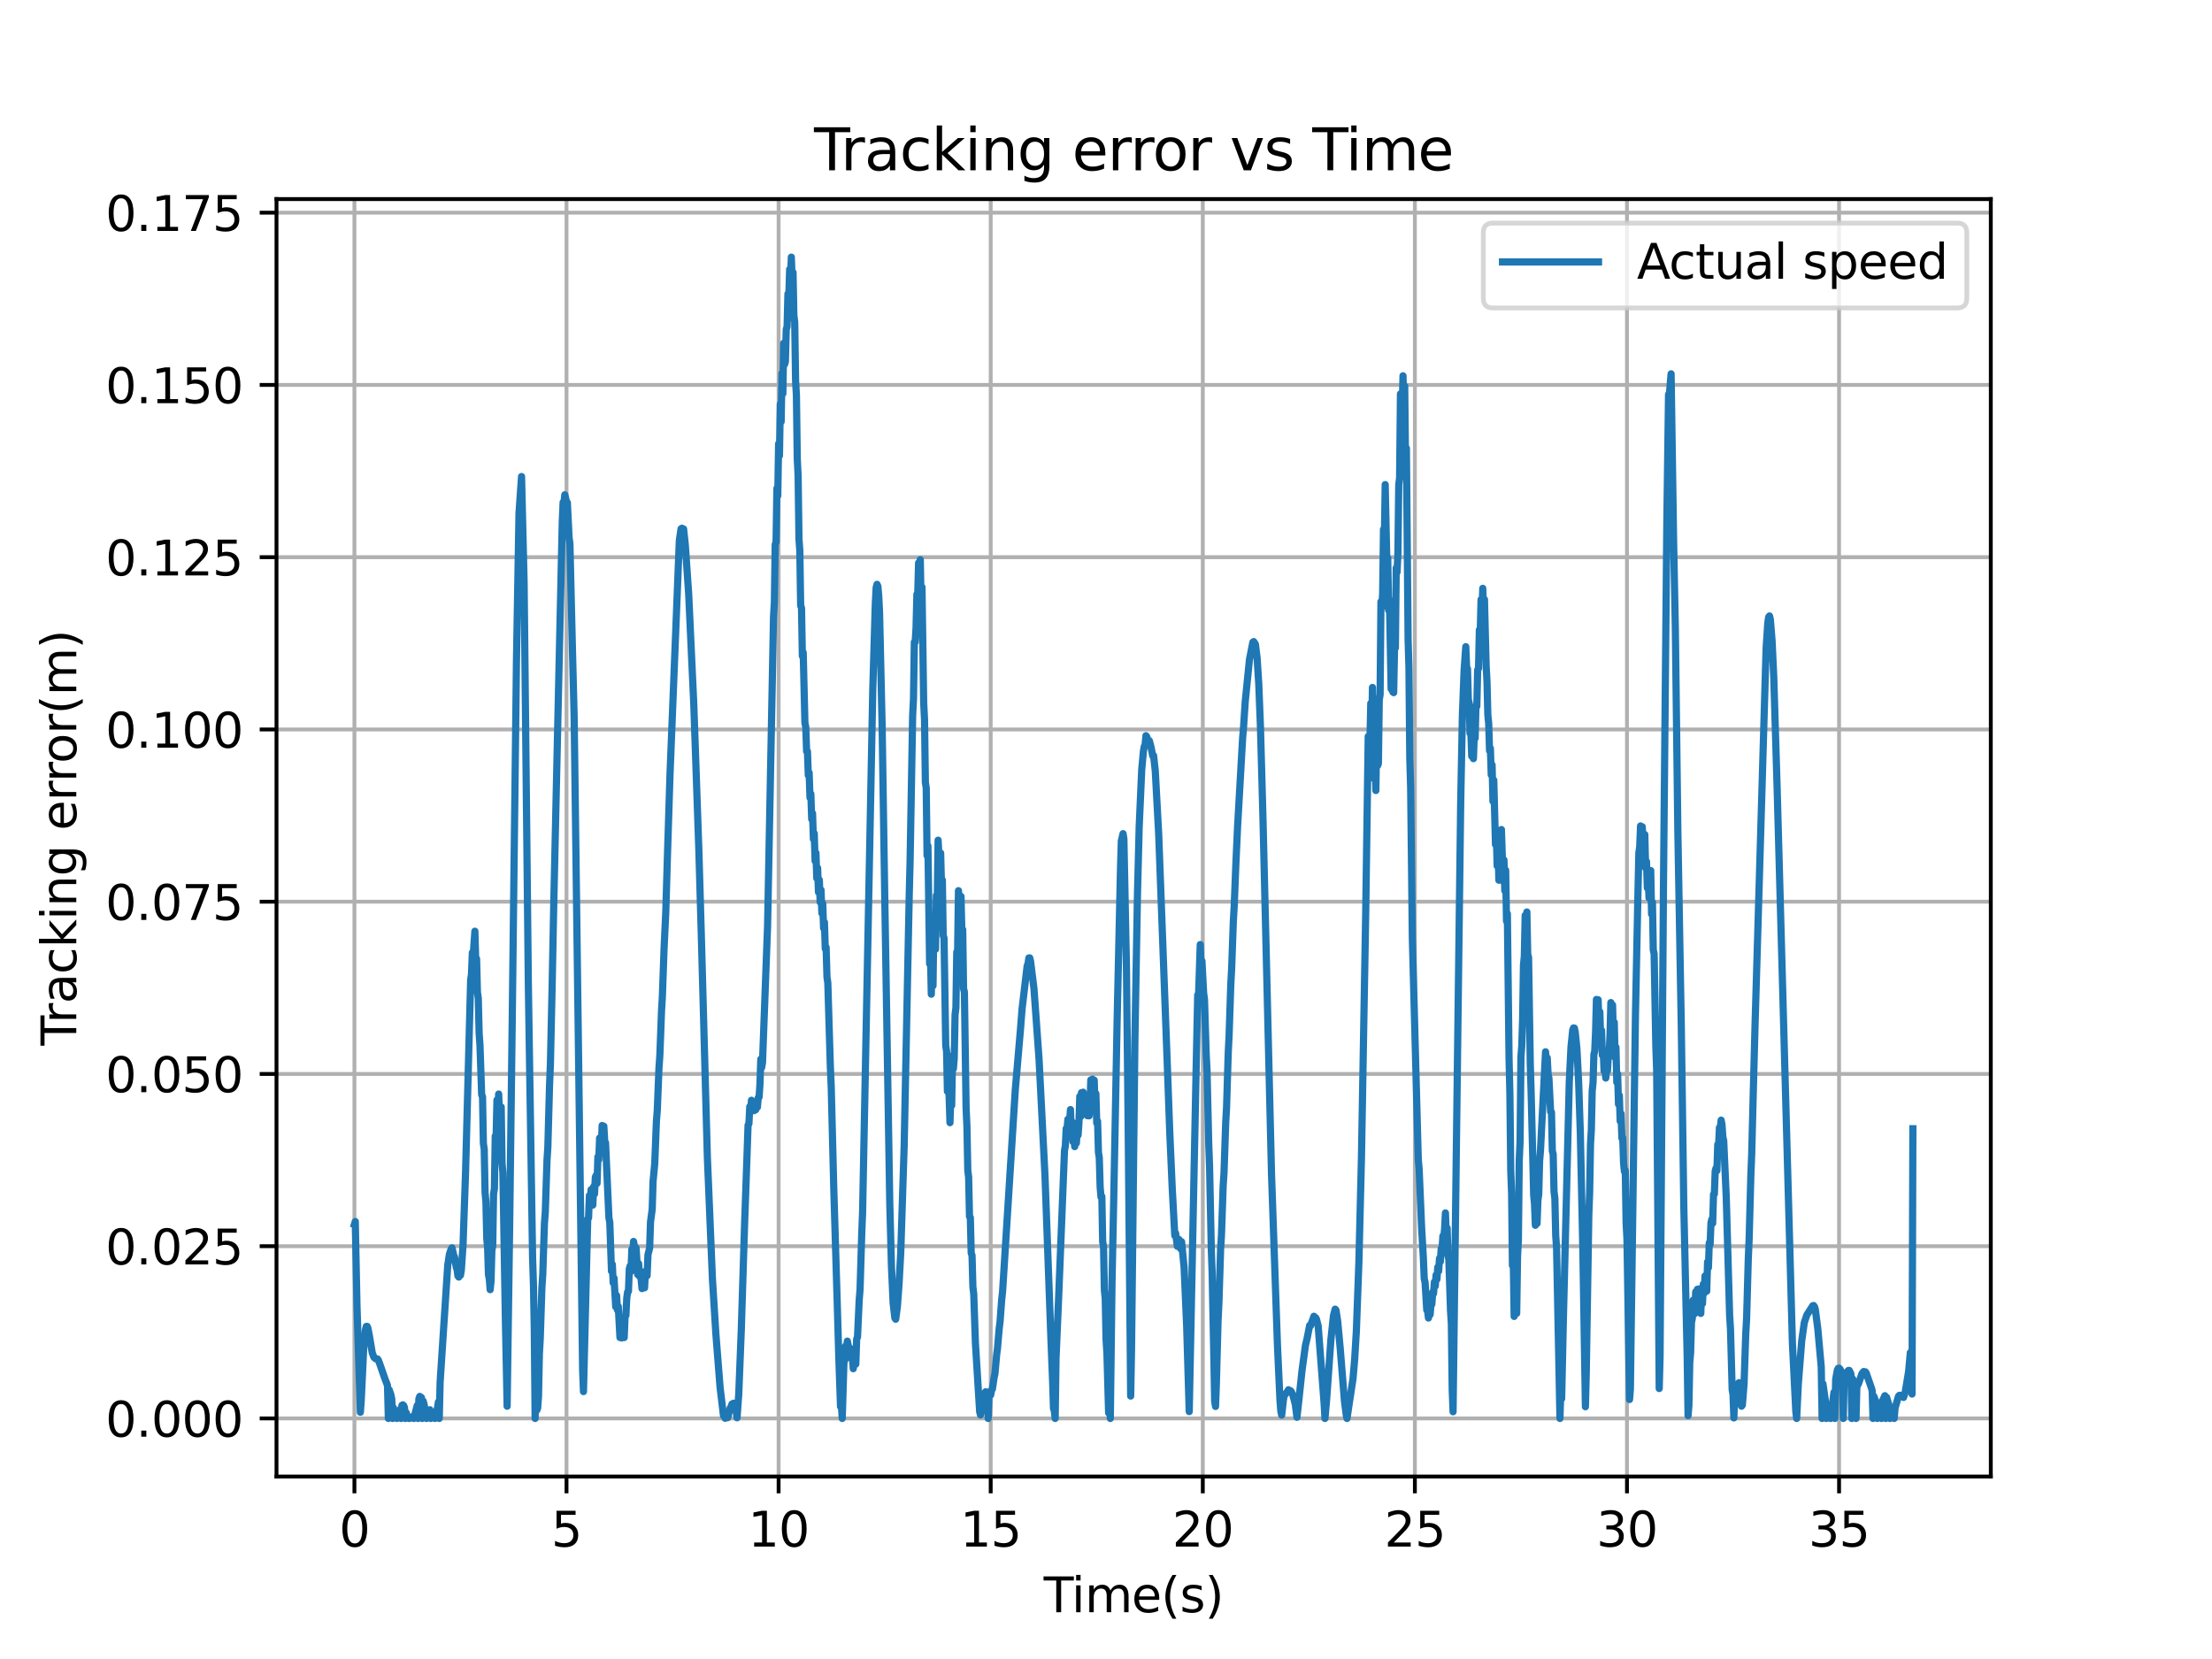 <?xml version="1.0" encoding="utf-8" standalone="no"?>
<!DOCTYPE svg PUBLIC "-//W3C//DTD SVG 1.1//EN"
  "http://www.w3.org/Graphics/SVG/1.1/DTD/svg11.dtd">
<svg xmlns:xlink="http://www.w3.org/1999/xlink" width="460.8pt" height="345.6pt" viewBox="0 0 460.8 345.6" xmlns="http://www.w3.org/2000/svg" version="1.1">
 <defs>
  <style type="text/css">*{stroke-linejoin: round; stroke-linecap: butt}</style>
 </defs>
 <g id="figure_1">
  <g id="patch_1">
   <path d="M 0 345.6 
L 460.8 345.6 
L 460.8 0 
L 0 0 
z
" style="fill: #ffffff"/>
  </g>
  <g id="axes_1">
   <g id="patch_2">
    <path d="M 57.6 307.584 
L 414.72 307.584 
L 414.72 41.472 
L 57.6 41.472 
z
" style="fill: #ffffff"/>
   </g>
   <g id="matplotlib.axis_1">
    <g id="xtick_1">
     <g id="line2d_1">
      <path d="M 73.833 307.584 
L 73.833 41.472 
" clip-path="url(#p9e3fe0c2d5)" style="fill: none; stroke: #b0b0b0; stroke-width: 0.8; stroke-linecap: square"/>
     </g>
     <g id="line2d_2">
      <defs>
       <path id="m1e4b20e4c3" d="M 0 0 
L 0 3.5 
" style="stroke: #000000; stroke-width: 0.8"/>
      </defs>
      <g>
       <use xlink:href="#m1e4b20e4c3" x="73.833" y="307.584" style="stroke: #000000; stroke-width: 0.8"/>
      </g>
     </g>
     <g id="text_1">
      <!-- 0 -->
      <g transform="translate(70.651 322.182) scale(0.1 -0.1)">
       <defs>
        <path id="DejaVuSans-30" d="M 2034 4250 
Q 1547 4250 1301 3770 
Q 1056 3291 1056 2328 
Q 1056 1369 1301 889 
Q 1547 409 2034 409 
Q 2525 409 2770 889 
Q 3016 1369 3016 2328 
Q 3016 3291 2770 3770 
Q 2525 4250 2034 4250 
z
M 2034 4750 
Q 2819 4750 3233 4129 
Q 3647 3509 3647 2328 
Q 3647 1150 3233 529 
Q 2819 -91 2034 -91 
Q 1250 -91 836 529 
Q 422 1150 422 2328 
Q 422 3509 836 4129 
Q 1250 4750 2034 4750 
z
" transform="scale(0.016)"/>
       </defs>
       <use xlink:href="#DejaVuSans-30"/>
      </g>
     </g>
    </g>
    <g id="xtick_2">
     <g id="line2d_3">
      <path d="M 118.015 307.584 
L 118.015 41.472 
" clip-path="url(#p9e3fe0c2d5)" style="fill: none; stroke: #b0b0b0; stroke-width: 0.8; stroke-linecap: square"/>
     </g>
     <g id="line2d_4">
      <g>
       <use xlink:href="#m1e4b20e4c3" x="118.015" y="307.584" style="stroke: #000000; stroke-width: 0.8"/>
      </g>
     </g>
     <g id="text_2">
      <!-- 5 -->
      <g transform="translate(114.834 322.182) scale(0.1 -0.1)">
       <defs>
        <path id="DejaVuSans-35" d="M 691 4666 
L 3169 4666 
L 3169 4134 
L 1269 4134 
L 1269 2991 
Q 1406 3038 1543 3061 
Q 1681 3084 1819 3084 
Q 2600 3084 3056 2656 
Q 3513 2228 3513 1497 
Q 3513 744 3044 326 
Q 2575 -91 1722 -91 
Q 1428 -91 1123 -41 
Q 819 9 494 109 
L 494 744 
Q 775 591 1075 516 
Q 1375 441 1709 441 
Q 2250 441 2565 725 
Q 2881 1009 2881 1497 
Q 2881 1984 2565 2268 
Q 2250 2553 1709 2553 
Q 1456 2553 1204 2497 
Q 953 2441 691 2322 
L 691 4666 
z
" transform="scale(0.016)"/>
       </defs>
       <use xlink:href="#DejaVuSans-35"/>
      </g>
     </g>
    </g>
    <g id="xtick_3">
     <g id="line2d_5">
      <path d="M 162.198 307.584 
L 162.198 41.472 
" clip-path="url(#p9e3fe0c2d5)" style="fill: none; stroke: #b0b0b0; stroke-width: 0.8; stroke-linecap: square"/>
     </g>
     <g id="line2d_6">
      <g>
       <use xlink:href="#m1e4b20e4c3" x="162.198" y="307.584" style="stroke: #000000; stroke-width: 0.8"/>
      </g>
     </g>
     <g id="text_3">
      <!-- 10 -->
      <g transform="translate(155.836 322.182) scale(0.1 -0.1)">
       <defs>
        <path id="DejaVuSans-31" d="M 794 531 
L 1825 531 
L 1825 4091 
L 703 3866 
L 703 4441 
L 1819 4666 
L 2450 4666 
L 2450 531 
L 3481 531 
L 3481 0 
L 794 0 
L 794 531 
z
" transform="scale(0.016)"/>
       </defs>
       <use xlink:href="#DejaVuSans-31"/>
       <use xlink:href="#DejaVuSans-30" x="63.623"/>
      </g>
     </g>
    </g>
    <g id="xtick_4">
     <g id="line2d_7">
      <path d="M 206.381 307.584 
L 206.381 41.472 
" clip-path="url(#p9e3fe0c2d5)" style="fill: none; stroke: #b0b0b0; stroke-width: 0.8; stroke-linecap: square"/>
     </g>
     <g id="line2d_8">
      <g>
       <use xlink:href="#m1e4b20e4c3" x="206.381" y="307.584" style="stroke: #000000; stroke-width: 0.8"/>
      </g>
     </g>
     <g id="text_4">
      <!-- 15 -->
      <g transform="translate(200.018 322.182) scale(0.1 -0.1)">
       <use xlink:href="#DejaVuSans-31"/>
       <use xlink:href="#DejaVuSans-35" x="63.623"/>
      </g>
     </g>
    </g>
    <g id="xtick_5">
     <g id="line2d_9">
      <path d="M 250.564 307.584 
L 250.564 41.472 
" clip-path="url(#p9e3fe0c2d5)" style="fill: none; stroke: #b0b0b0; stroke-width: 0.8; stroke-linecap: square"/>
     </g>
     <g id="line2d_10">
      <g>
       <use xlink:href="#m1e4b20e4c3" x="250.564" y="307.584" style="stroke: #000000; stroke-width: 0.8"/>
      </g>
     </g>
     <g id="text_5">
      <!-- 20 -->
      <g transform="translate(244.201 322.182) scale(0.1 -0.1)">
       <defs>
        <path id="DejaVuSans-32" d="M 1228 531 
L 3431 531 
L 3431 0 
L 469 0 
L 469 531 
Q 828 903 1448 1529 
Q 2069 2156 2228 2338 
Q 2531 2678 2651 2914 
Q 2772 3150 2772 3378 
Q 2772 3750 2511 3984 
Q 2250 4219 1831 4219 
Q 1534 4219 1204 4116 
Q 875 4013 500 3803 
L 500 4441 
Q 881 4594 1212 4672 
Q 1544 4750 1819 4750 
Q 2544 4750 2975 4387 
Q 3406 4025 3406 3419 
Q 3406 3131 3298 2873 
Q 3191 2616 2906 2266 
Q 2828 2175 2409 1742 
Q 1991 1309 1228 531 
z
" transform="scale(0.016)"/>
       </defs>
       <use xlink:href="#DejaVuSans-32"/>
       <use xlink:href="#DejaVuSans-30" x="63.623"/>
      </g>
     </g>
    </g>
    <g id="xtick_6">
     <g id="line2d_11">
      <path d="M 294.746 307.584 
L 294.746 41.472 
" clip-path="url(#p9e3fe0c2d5)" style="fill: none; stroke: #b0b0b0; stroke-width: 0.8; stroke-linecap: square"/>
     </g>
     <g id="line2d_12">
      <g>
       <use xlink:href="#m1e4b20e4c3" x="294.746" y="307.584" style="stroke: #000000; stroke-width: 0.8"/>
      </g>
     </g>
     <g id="text_6">
      <!-- 25 -->
      <g transform="translate(288.384 322.182) scale(0.1 -0.1)">
       <use xlink:href="#DejaVuSans-32"/>
       <use xlink:href="#DejaVuSans-35" x="63.623"/>
      </g>
     </g>
    </g>
    <g id="xtick_7">
     <g id="line2d_13">
      <path d="M 338.929 307.584 
L 338.929 41.472 
" clip-path="url(#p9e3fe0c2d5)" style="fill: none; stroke: #b0b0b0; stroke-width: 0.8; stroke-linecap: square"/>
     </g>
     <g id="line2d_14">
      <g>
       <use xlink:href="#m1e4b20e4c3" x="338.929" y="307.584" style="stroke: #000000; stroke-width: 0.8"/>
      </g>
     </g>
     <g id="text_7">
      <!-- 30 -->
      <g transform="translate(332.566 322.182) scale(0.1 -0.1)">
       <defs>
        <path id="DejaVuSans-33" d="M 2597 2516 
Q 3050 2419 3304 2112 
Q 3559 1806 3559 1356 
Q 3559 666 3084 287 
Q 2609 -91 1734 -91 
Q 1441 -91 1130 -33 
Q 819 25 488 141 
L 488 750 
Q 750 597 1062 519 
Q 1375 441 1716 441 
Q 2309 441 2620 675 
Q 2931 909 2931 1356 
Q 2931 1769 2642 2001 
Q 2353 2234 1838 2234 
L 1294 2234 
L 1294 2753 
L 1863 2753 
Q 2328 2753 2575 2939 
Q 2822 3125 2822 3475 
Q 2822 3834 2567 4026 
Q 2313 4219 1838 4219 
Q 1578 4219 1281 4162 
Q 984 4106 628 3988 
L 628 4550 
Q 988 4650 1302 4700 
Q 1616 4750 1894 4750 
Q 2613 4750 3031 4423 
Q 3450 4097 3450 3541 
Q 3450 3153 3228 2886 
Q 3006 2619 2597 2516 
z
" transform="scale(0.016)"/>
       </defs>
       <use xlink:href="#DejaVuSans-33"/>
       <use xlink:href="#DejaVuSans-30" x="63.623"/>
      </g>
     </g>
    </g>
    <g id="xtick_8">
     <g id="line2d_15">
      <path d="M 383.112 307.584 
L 383.112 41.472 
" clip-path="url(#p9e3fe0c2d5)" style="fill: none; stroke: #b0b0b0; stroke-width: 0.8; stroke-linecap: square"/>
     </g>
     <g id="line2d_16">
      <g>
       <use xlink:href="#m1e4b20e4c3" x="383.112" y="307.584" style="stroke: #000000; stroke-width: 0.8"/>
      </g>
     </g>
     <g id="text_8">
      <!-- 35 -->
      <g transform="translate(376.749 322.182) scale(0.1 -0.1)">
       <use xlink:href="#DejaVuSans-33"/>
       <use xlink:href="#DejaVuSans-35" x="63.623"/>
      </g>
     </g>
    </g>
    <g id="text_9">
     <!-- Time(s) -->
     <g transform="translate(217.42 335.861) scale(0.1 -0.1)">
      <defs>
       <path id="DejaVuSans-54" d="M -19 4666 
L 3928 4666 
L 3928 4134 
L 2272 4134 
L 2272 0 
L 1638 0 
L 1638 4134 
L -19 4134 
L -19 4666 
z
" transform="scale(0.016)"/>
       <path id="DejaVuSans-69" d="M 603 3500 
L 1178 3500 
L 1178 0 
L 603 0 
L 603 3500 
z
M 603 4863 
L 1178 4863 
L 1178 4134 
L 603 4134 
L 603 4863 
z
" transform="scale(0.016)"/>
       <path id="DejaVuSans-6d" d="M 3328 2828 
Q 3544 3216 3844 3400 
Q 4144 3584 4550 3584 
Q 5097 3584 5394 3201 
Q 5691 2819 5691 2113 
L 5691 0 
L 5113 0 
L 5113 2094 
Q 5113 2597 4934 2840 
Q 4756 3084 4391 3084 
Q 3944 3084 3684 2787 
Q 3425 2491 3425 1978 
L 3425 0 
L 2847 0 
L 2847 2094 
Q 2847 2600 2669 2842 
Q 2491 3084 2119 3084 
Q 1678 3084 1418 2786 
Q 1159 2488 1159 1978 
L 1159 0 
L 581 0 
L 581 3500 
L 1159 3500 
L 1159 2956 
Q 1356 3278 1631 3431 
Q 1906 3584 2284 3584 
Q 2666 3584 2933 3390 
Q 3200 3197 3328 2828 
z
" transform="scale(0.016)"/>
       <path id="DejaVuSans-65" d="M 3597 1894 
L 3597 1613 
L 953 1613 
Q 991 1019 1311 708 
Q 1631 397 2203 397 
Q 2534 397 2845 478 
Q 3156 559 3463 722 
L 3463 178 
Q 3153 47 2828 -22 
Q 2503 -91 2169 -91 
Q 1331 -91 842 396 
Q 353 884 353 1716 
Q 353 2575 817 3079 
Q 1281 3584 2069 3584 
Q 2775 3584 3186 3129 
Q 3597 2675 3597 1894 
z
M 3022 2063 
Q 3016 2534 2758 2815 
Q 2500 3097 2075 3097 
Q 1594 3097 1305 2825 
Q 1016 2553 972 2059 
L 3022 2063 
z
" transform="scale(0.016)"/>
       <path id="DejaVuSans-28" d="M 1984 4856 
Q 1566 4138 1362 3434 
Q 1159 2731 1159 2009 
Q 1159 1288 1364 580 
Q 1569 -128 1984 -844 
L 1484 -844 
Q 1016 -109 783 600 
Q 550 1309 550 2009 
Q 550 2706 781 3412 
Q 1013 4119 1484 4856 
L 1984 4856 
z
" transform="scale(0.016)"/>
       <path id="DejaVuSans-73" d="M 2834 3397 
L 2834 2853 
Q 2591 2978 2328 3040 
Q 2066 3103 1784 3103 
Q 1356 3103 1142 2972 
Q 928 2841 928 2578 
Q 928 2378 1081 2264 
Q 1234 2150 1697 2047 
L 1894 2003 
Q 2506 1872 2764 1633 
Q 3022 1394 3022 966 
Q 3022 478 2636 193 
Q 2250 -91 1575 -91 
Q 1294 -91 989 -36 
Q 684 19 347 128 
L 347 722 
Q 666 556 975 473 
Q 1284 391 1588 391 
Q 1994 391 2212 530 
Q 2431 669 2431 922 
Q 2431 1156 2273 1281 
Q 2116 1406 1581 1522 
L 1381 1569 
Q 847 1681 609 1914 
Q 372 2147 372 2553 
Q 372 3047 722 3315 
Q 1072 3584 1716 3584 
Q 2034 3584 2315 3537 
Q 2597 3491 2834 3397 
z
" transform="scale(0.016)"/>
       <path id="DejaVuSans-29" d="M 513 4856 
L 1013 4856 
Q 1481 4119 1714 3412 
Q 1947 2706 1947 2009 
Q 1947 1309 1714 600 
Q 1481 -109 1013 -844 
L 513 -844 
Q 928 -128 1133 580 
Q 1338 1288 1338 2009 
Q 1338 2731 1133 3434 
Q 928 4138 513 4856 
z
" transform="scale(0.016)"/>
      </defs>
      <use xlink:href="#DejaVuSans-54"/>
      <use xlink:href="#DejaVuSans-69" x="57.959"/>
      <use xlink:href="#DejaVuSans-6d" x="85.742"/>
      <use xlink:href="#DejaVuSans-65" x="183.154"/>
      <use xlink:href="#DejaVuSans-28" x="244.678"/>
      <use xlink:href="#DejaVuSans-73" x="283.691"/>
      <use xlink:href="#DejaVuSans-29" x="335.791"/>
     </g>
    </g>
   </g>
   <g id="matplotlib.axis_2">
    <g id="ytick_1">
     <g id="line2d_17">
      <path d="M 57.6 295.488 
L 414.72 295.488 
" clip-path="url(#p9e3fe0c2d5)" style="fill: none; stroke: #b0b0b0; stroke-width: 0.8; stroke-linecap: square"/>
     </g>
     <g id="line2d_18">
      <defs>
       <path id="m0327379f05" d="M 0 0 
L -3.5 0 
" style="stroke: #000000; stroke-width: 0.8"/>
      </defs>
      <g>
       <use xlink:href="#m0327379f05" x="57.6" y="295.488" style="stroke: #000000; stroke-width: 0.8"/>
      </g>
     </g>
     <g id="text_10">
      <!-- 0.000 -->
      <g transform="translate(21.972 299.287) scale(0.1 -0.1)">
       <defs>
        <path id="DejaVuSans-2e" d="M 684 794 
L 1344 794 
L 1344 0 
L 684 0 
L 684 794 
z
" transform="scale(0.016)"/>
       </defs>
       <use xlink:href="#DejaVuSans-30"/>
       <use xlink:href="#DejaVuSans-2e" x="63.623"/>
       <use xlink:href="#DejaVuSans-30" x="95.41"/>
       <use xlink:href="#DejaVuSans-30" x="159.033"/>
       <use xlink:href="#DejaVuSans-30" x="222.656"/>
      </g>
     </g>
    </g>
    <g id="ytick_2">
     <g id="line2d_19">
      <path d="M 57.6 259.605 
L 414.72 259.605 
" clip-path="url(#p9e3fe0c2d5)" style="fill: none; stroke: #b0b0b0; stroke-width: 0.8; stroke-linecap: square"/>
     </g>
     <g id="line2d_20">
      <g>
       <use xlink:href="#m0327379f05" x="57.6" y="259.605" style="stroke: #000000; stroke-width: 0.8"/>
      </g>
     </g>
     <g id="text_11">
      <!-- 0.025 -->
      <g transform="translate(21.972 263.404) scale(0.1 -0.1)">
       <use xlink:href="#DejaVuSans-30"/>
       <use xlink:href="#DejaVuSans-2e" x="63.623"/>
       <use xlink:href="#DejaVuSans-30" x="95.41"/>
       <use xlink:href="#DejaVuSans-32" x="159.033"/>
       <use xlink:href="#DejaVuSans-35" x="222.656"/>
      </g>
     </g>
    </g>
    <g id="ytick_3">
     <g id="line2d_21">
      <path d="M 57.6 223.722 
L 414.72 223.722 
" clip-path="url(#p9e3fe0c2d5)" style="fill: none; stroke: #b0b0b0; stroke-width: 0.8; stroke-linecap: square"/>
     </g>
     <g id="line2d_22">
      <g>
       <use xlink:href="#m0327379f05" x="57.6" y="223.722" style="stroke: #000000; stroke-width: 0.8"/>
      </g>
     </g>
     <g id="text_12">
      <!-- 0.050 -->
      <g transform="translate(21.972 227.521) scale(0.1 -0.1)">
       <use xlink:href="#DejaVuSans-30"/>
       <use xlink:href="#DejaVuSans-2e" x="63.623"/>
       <use xlink:href="#DejaVuSans-30" x="95.41"/>
       <use xlink:href="#DejaVuSans-35" x="159.033"/>
       <use xlink:href="#DejaVuSans-30" x="222.656"/>
      </g>
     </g>
    </g>
    <g id="ytick_4">
     <g id="line2d_23">
      <path d="M 57.6 187.839 
L 414.72 187.839 
" clip-path="url(#p9e3fe0c2d5)" style="fill: none; stroke: #b0b0b0; stroke-width: 0.8; stroke-linecap: square"/>
     </g>
     <g id="line2d_24">
      <g>
       <use xlink:href="#m0327379f05" x="57.6" y="187.839" style="stroke: #000000; stroke-width: 0.8"/>
      </g>
     </g>
     <g id="text_13">
      <!-- 0.075 -->
      <g transform="translate(21.972 191.638) scale(0.1 -0.1)">
       <defs>
        <path id="DejaVuSans-37" d="M 525 4666 
L 3525 4666 
L 3525 4397 
L 1831 0 
L 1172 0 
L 2766 4134 
L 525 4134 
L 525 4666 
z
" transform="scale(0.016)"/>
       </defs>
       <use xlink:href="#DejaVuSans-30"/>
       <use xlink:href="#DejaVuSans-2e" x="63.623"/>
       <use xlink:href="#DejaVuSans-30" x="95.41"/>
       <use xlink:href="#DejaVuSans-37" x="159.033"/>
       <use xlink:href="#DejaVuSans-35" x="222.656"/>
      </g>
     </g>
    </g>
    <g id="ytick_5">
     <g id="line2d_25">
      <path d="M 57.6 151.956 
L 414.72 151.956 
" clip-path="url(#p9e3fe0c2d5)" style="fill: none; stroke: #b0b0b0; stroke-width: 0.8; stroke-linecap: square"/>
     </g>
     <g id="line2d_26">
      <g>
       <use xlink:href="#m0327379f05" x="57.6" y="151.956" style="stroke: #000000; stroke-width: 0.8"/>
      </g>
     </g>
     <g id="text_14">
      <!-- 0.100 -->
      <g transform="translate(21.972 155.755) scale(0.1 -0.1)">
       <use xlink:href="#DejaVuSans-30"/>
       <use xlink:href="#DejaVuSans-2e" x="63.623"/>
       <use xlink:href="#DejaVuSans-31" x="95.41"/>
       <use xlink:href="#DejaVuSans-30" x="159.033"/>
       <use xlink:href="#DejaVuSans-30" x="222.656"/>
      </g>
     </g>
    </g>
    <g id="ytick_6">
     <g id="line2d_27">
      <path d="M 57.6 116.073 
L 414.72 116.073 
" clip-path="url(#p9e3fe0c2d5)" style="fill: none; stroke: #b0b0b0; stroke-width: 0.8; stroke-linecap: square"/>
     </g>
     <g id="line2d_28">
      <g>
       <use xlink:href="#m0327379f05" x="57.6" y="116.073" style="stroke: #000000; stroke-width: 0.8"/>
      </g>
     </g>
     <g id="text_15">
      <!-- 0.125 -->
      <g transform="translate(21.972 119.872) scale(0.1 -0.1)">
       <use xlink:href="#DejaVuSans-30"/>
       <use xlink:href="#DejaVuSans-2e" x="63.623"/>
       <use xlink:href="#DejaVuSans-31" x="95.41"/>
       <use xlink:href="#DejaVuSans-32" x="159.033"/>
       <use xlink:href="#DejaVuSans-35" x="222.656"/>
      </g>
     </g>
    </g>
    <g id="ytick_7">
     <g id="line2d_29">
      <path d="M 57.6 80.19 
L 414.72 80.19 
" clip-path="url(#p9e3fe0c2d5)" style="fill: none; stroke: #b0b0b0; stroke-width: 0.8; stroke-linecap: square"/>
     </g>
     <g id="line2d_30">
      <g>
       <use xlink:href="#m0327379f05" x="57.6" y="80.19" style="stroke: #000000; stroke-width: 0.8"/>
      </g>
     </g>
     <g id="text_16">
      <!-- 0.150 -->
      <g transform="translate(21.972 83.989) scale(0.1 -0.1)">
       <use xlink:href="#DejaVuSans-30"/>
       <use xlink:href="#DejaVuSans-2e" x="63.623"/>
       <use xlink:href="#DejaVuSans-31" x="95.41"/>
       <use xlink:href="#DejaVuSans-35" x="159.033"/>
       <use xlink:href="#DejaVuSans-30" x="222.656"/>
      </g>
     </g>
    </g>
    <g id="ytick_8">
     <g id="line2d_31">
      <path d="M 57.6 44.307 
L 414.72 44.307 
" clip-path="url(#p9e3fe0c2d5)" style="fill: none; stroke: #b0b0b0; stroke-width: 0.8; stroke-linecap: square"/>
     </g>
     <g id="line2d_32">
      <g>
       <use xlink:href="#m0327379f05" x="57.6" y="44.307" style="stroke: #000000; stroke-width: 0.8"/>
      </g>
     </g>
     <g id="text_17">
      <!-- 0.175 -->
      <g transform="translate(21.972 48.107) scale(0.1 -0.1)">
       <use xlink:href="#DejaVuSans-30"/>
       <use xlink:href="#DejaVuSans-2e" x="63.623"/>
       <use xlink:href="#DejaVuSans-31" x="95.41"/>
       <use xlink:href="#DejaVuSans-37" x="159.033"/>
       <use xlink:href="#DejaVuSans-35" x="222.656"/>
      </g>
     </g>
    </g>
    <g id="text_18">
     <!-- Tracking error(m) -->
     <g transform="translate(15.892 217.804) rotate(-90) scale(0.1 -0.1)">
      <defs>
       <path id="DejaVuSans-72" d="M 2631 2963 
Q 2534 3019 2420 3045 
Q 2306 3072 2169 3072 
Q 1681 3072 1420 2755 
Q 1159 2438 1159 1844 
L 1159 0 
L 581 0 
L 581 3500 
L 1159 3500 
L 1159 2956 
Q 1341 3275 1631 3429 
Q 1922 3584 2338 3584 
Q 2397 3584 2469 3576 
Q 2541 3569 2628 3553 
L 2631 2963 
z
" transform="scale(0.016)"/>
       <path id="DejaVuSans-61" d="M 2194 1759 
Q 1497 1759 1228 1600 
Q 959 1441 959 1056 
Q 959 750 1161 570 
Q 1363 391 1709 391 
Q 2188 391 2477 730 
Q 2766 1069 2766 1631 
L 2766 1759 
L 2194 1759 
z
M 3341 1997 
L 3341 0 
L 2766 0 
L 2766 531 
Q 2569 213 2275 61 
Q 1981 -91 1556 -91 
Q 1019 -91 701 211 
Q 384 513 384 1019 
Q 384 1609 779 1909 
Q 1175 2209 1959 2209 
L 2766 2209 
L 2766 2266 
Q 2766 2663 2505 2880 
Q 2244 3097 1772 3097 
Q 1472 3097 1187 3025 
Q 903 2953 641 2809 
L 641 3341 
Q 956 3463 1253 3523 
Q 1550 3584 1831 3584 
Q 2591 3584 2966 3190 
Q 3341 2797 3341 1997 
z
" transform="scale(0.016)"/>
       <path id="DejaVuSans-63" d="M 3122 3366 
L 3122 2828 
Q 2878 2963 2633 3030 
Q 2388 3097 2138 3097 
Q 1578 3097 1268 2742 
Q 959 2388 959 1747 
Q 959 1106 1268 751 
Q 1578 397 2138 397 
Q 2388 397 2633 464 
Q 2878 531 3122 666 
L 3122 134 
Q 2881 22 2623 -34 
Q 2366 -91 2075 -91 
Q 1284 -91 818 406 
Q 353 903 353 1747 
Q 353 2603 823 3093 
Q 1294 3584 2113 3584 
Q 2378 3584 2631 3529 
Q 2884 3475 3122 3366 
z
" transform="scale(0.016)"/>
       <path id="DejaVuSans-6b" d="M 581 4863 
L 1159 4863 
L 1159 1991 
L 2875 3500 
L 3609 3500 
L 1753 1863 
L 3688 0 
L 2938 0 
L 1159 1709 
L 1159 0 
L 581 0 
L 581 4863 
z
" transform="scale(0.016)"/>
       <path id="DejaVuSans-6e" d="M 3513 2113 
L 3513 0 
L 2938 0 
L 2938 2094 
Q 2938 2591 2744 2837 
Q 2550 3084 2163 3084 
Q 1697 3084 1428 2787 
Q 1159 2491 1159 1978 
L 1159 0 
L 581 0 
L 581 3500 
L 1159 3500 
L 1159 2956 
Q 1366 3272 1645 3428 
Q 1925 3584 2291 3584 
Q 2894 3584 3203 3211 
Q 3513 2838 3513 2113 
z
" transform="scale(0.016)"/>
       <path id="DejaVuSans-67" d="M 2906 1791 
Q 2906 2416 2648 2759 
Q 2391 3103 1925 3103 
Q 1463 3103 1205 2759 
Q 947 2416 947 1791 
Q 947 1169 1205 825 
Q 1463 481 1925 481 
Q 2391 481 2648 825 
Q 2906 1169 2906 1791 
z
M 3481 434 
Q 3481 -459 3084 -895 
Q 2688 -1331 1869 -1331 
Q 1566 -1331 1297 -1286 
Q 1028 -1241 775 -1147 
L 775 -588 
Q 1028 -725 1275 -790 
Q 1522 -856 1778 -856 
Q 2344 -856 2625 -561 
Q 2906 -266 2906 331 
L 2906 616 
Q 2728 306 2450 153 
Q 2172 0 1784 0 
Q 1141 0 747 490 
Q 353 981 353 1791 
Q 353 2603 747 3093 
Q 1141 3584 1784 3584 
Q 2172 3584 2450 3431 
Q 2728 3278 2906 2969 
L 2906 3500 
L 3481 3500 
L 3481 434 
z
" transform="scale(0.016)"/>
       <path id="DejaVuSans-20" transform="scale(0.016)"/>
       <path id="DejaVuSans-6f" d="M 1959 3097 
Q 1497 3097 1228 2736 
Q 959 2375 959 1747 
Q 959 1119 1226 758 
Q 1494 397 1959 397 
Q 2419 397 2687 759 
Q 2956 1122 2956 1747 
Q 2956 2369 2687 2733 
Q 2419 3097 1959 3097 
z
M 1959 3584 
Q 2709 3584 3137 3096 
Q 3566 2609 3566 1747 
Q 3566 888 3137 398 
Q 2709 -91 1959 -91 
Q 1206 -91 779 398 
Q 353 888 353 1747 
Q 353 2609 779 3096 
Q 1206 3584 1959 3584 
z
" transform="scale(0.016)"/>
      </defs>
      <use xlink:href="#DejaVuSans-54"/>
      <use xlink:href="#DejaVuSans-72" x="46.334"/>
      <use xlink:href="#DejaVuSans-61" x="87.447"/>
      <use xlink:href="#DejaVuSans-63" x="148.727"/>
      <use xlink:href="#DejaVuSans-6b" x="203.707"/>
      <use xlink:href="#DejaVuSans-69" x="261.617"/>
      <use xlink:href="#DejaVuSans-6e" x="289.4"/>
      <use xlink:href="#DejaVuSans-67" x="352.779"/>
      <use xlink:href="#DejaVuSans-20" x="416.256"/>
      <use xlink:href="#DejaVuSans-65" x="448.043"/>
      <use xlink:href="#DejaVuSans-72" x="509.566"/>
      <use xlink:href="#DejaVuSans-72" x="548.93"/>
      <use xlink:href="#DejaVuSans-6f" x="587.793"/>
      <use xlink:href="#DejaVuSans-72" x="648.975"/>
      <use xlink:href="#DejaVuSans-28" x="690.088"/>
      <use xlink:href="#DejaVuSans-6d" x="729.102"/>
      <use xlink:href="#DejaVuSans-29" x="826.514"/>
     </g>
    </g>
   </g>
   <g id="line2d_33">
    <path d="M 73.833 255.051 
L 74.009 254.462 
L 74.009 254.462 
L 74.363 271.901 
L 74.363 271.901 
L 75.07 294.201 
L 75.07 294.201 
L 75.247 291.809 
L 75.247 291.809 
L 75.777 280.622 
L 75.777 280.622 
L 76.13 277.04 
L 76.13 277.04 
L 76.307 276.315 
L 76.307 276.315 
L 76.484 276.301 
L 76.484 276.301 
L 76.66 276.738 
L 76.66 276.738 
L 77.014 278.627 
L 77.014 278.627 
L 77.544 281.821 
L 77.544 281.821 
L 77.898 282.751 
L 77.898 282.751 
L 78.251 283.058 
L 78.251 283.058 
L 78.604 283.078 
L 78.604 283.078 
L 78.781 283.249 
L 79.135 284.188 
L 79.135 284.188 
L 80.195 287.251 
L 80.195 287.251 
L 80.725 288.616 
L 80.725 288.616 
L 80.902 295.488 
L 80.902 295.488 
L 81.079 289.517 
L 81.079 289.517 
L 81.432 290.565 
L 81.432 290.565 
L 81.609 291.426 
L 81.609 291.426 
L 81.786 295.488 
L 81.786 295.488 
L 81.962 293.278 
L 81.962 293.278 
L 82.316 294.668 
L 82.316 294.668 
L 82.669 295.488 
L 82.669 295.488 
L 83.023 294.546 
L 83.023 294.546 
L 83.376 293.595 
L 83.376 293.595 
L 83.553 295.488 
L 83.553 295.488 
L 83.73 292.768 
L 83.73 292.768 
L 83.906 292.65 
L 83.906 292.65 
L 84.083 292.795 
L 84.083 292.795 
L 84.26 293.213 
L 84.437 295.488 
L 84.437 295.488 
L 84.613 294.274 
L 84.613 294.274 
L 84.967 295.237 
L 84.967 295.237 
L 85.144 295.477 
L 85.144 295.477 
L 85.32 295.488 
L 85.32 295.488 
L 85.674 295.187 
L 85.674 295.187 
L 86.204 295.488 
L 86.204 295.488 
L 86.911 292.78 
L 86.911 292.78 
L 87.088 295.488 
L 87.088 295.488 
L 87.264 291.376 
L 87.264 291.376 
L 87.441 290.896 
L 87.441 290.896 
L 87.794 291.139 
L 87.794 291.139 
L 87.971 295.488 
L 87.971 295.488 
L 88.148 291.861 
L 88.148 291.861 
L 88.325 292.455 
L 88.325 292.455 
L 88.855 295.488 
L 88.855 295.488 
L 89.032 295.37 
L 89.032 295.37 
L 89.562 293.677 
L 89.562 293.677 
L 89.739 295.488 
L 89.739 295.488 
L 89.915 294.114 
L 89.915 294.114 
L 90.092 294.671 
L 90.092 294.671 
L 90.269 294.745 
L 90.269 294.745 
L 90.445 295 
L 90.445 295 
L 90.622 295.488 
L 90.622 295.488 
L 91.152 293.197 
L 91.152 293.197 
L 91.329 292.048 
L 91.329 292.048 
L 91.506 295.488 
L 91.506 295.488 
L 91.683 287.941 
L 91.683 287.941 
L 93.273 263.561 
L 93.273 263.561 
L 93.627 261.256 
L 93.627 261.256 
L 93.98 260.201 
L 93.98 260.201 
L 94.157 259.945 
L 94.157 259.945 
L 94.51 261.465 
L 94.51 261.465 
L 94.687 261.876 
L 95.04 263.968 
L 95.04 263.968 
L 95.217 264.492 
L 95.217 264.492 
L 95.394 265.787 
L 95.394 265.787 
L 95.571 266.038 
L 95.571 266.038 
L 95.747 265.653 
L 95.747 265.653 
L 95.924 265.658 
L 95.924 265.658 
L 96.101 264.623 
L 96.101 264.623 
L 96.454 259.454 
L 96.454 259.454 
L 96.984 244.216 
L 96.984 244.216 
L 98.045 204.16 
L 98.045 204.16 
L 98.222 202.903 
L 98.222 202.903 
L 98.398 198.449 
L 98.398 198.449 
L 98.575 199.062 
L 98.575 199.062 
L 98.929 193.992 
L 98.929 193.992 
L 99.105 200.217 
L 99.105 200.217 
L 99.282 199.735 
L 99.282 199.735 
L 99.459 206.722 
L 99.459 206.722 
L 99.635 207.964 
L 99.635 207.964 
L 99.812 215.239 
L 99.812 215.239 
L 99.989 217.757 
L 99.989 217.757 
L 100.342 228.106 
L 100.342 228.106 
L 100.519 228.449 
L 100.519 228.449 
L 100.696 238.203 
L 100.696 238.203 
L 100.873 239.394 
L 100.873 239.394 
L 101.049 248.45 
L 101.049 248.45 
L 101.226 250.362 
L 101.226 250.362 
L 101.403 258.064 
L 101.403 258.064 
L 101.579 259.924 
L 101.579 259.924 
L 101.756 265.521 
L 101.756 265.521 
L 101.933 266.459 
L 101.933 266.459 
L 102.11 268.66 
L 102.11 268.66 
L 102.286 266.957 
L 102.286 266.957 
L 102.463 260.505 
L 102.463 260.505 
L 102.64 259.566 
L 102.64 259.566 
L 102.817 248.722 
L 102.817 248.722 
L 102.993 247.627 
L 102.993 247.627 
L 103.17 236.64 
L 103.17 236.64 
L 103.347 237.045 
L 103.347 237.045 
L 103.524 229.161 
L 103.524 229.161 
L 103.7 231.451 
L 103.7 231.451 
L 103.877 227.906 
L 103.877 227.906 
L 104.054 232.17 
L 104.054 232.17 
L 104.23 232.449 
L 104.23 232.449 
L 104.407 230.604 
L 104.407 230.604 
L 104.584 242.33 
L 104.584 242.33 
L 104.761 244.279 
L 104.761 244.279 
L 105.291 275.431 
L 105.291 275.431 
L 105.644 292.942 
L 105.644 292.942 
L 106.174 255.038 
L 106.174 255.038 
L 106.705 212.6 
L 106.705 212.6 
L 107.588 137.77 
L 107.588 137.77 
L 108.119 106.871 
L 108.119 106.871 
L 108.649 99.271 
L 108.649 99.271 
L 109.179 121.217 
L 109.179 121.217 
L 110.063 205.04 
L 110.063 205.04 
L 110.946 261.956 
L 110.946 261.956 
L 111.123 267.473 
L 111.123 267.473 
L 111.3 276.817 
L 111.3 276.817 
L 111.476 295.488 
L 111.476 295.488 
L 111.653 285.056 
L 111.653 285.056 
L 111.83 293.783 
L 111.83 293.783 
L 112.007 293.286 
L 112.007 293.286 
L 112.183 290.859 
L 112.183 290.859 
L 112.36 282.089 
L 112.36 282.089 
L 112.537 278.983 
L 112.537 278.983 
L 112.89 268.155 
L 112.89 268.155 
L 113.067 265.493 
L 113.067 265.493 
L 113.42 254.778 
L 113.42 254.778 
L 113.597 252.449 
L 113.597 252.449 
L 113.951 241.678 
L 113.951 241.678 
L 114.127 238.925 
L 114.127 238.925 
L 114.481 226.032 
L 114.481 226.032 
L 114.658 221.73 
L 114.658 221.73 
L 115.011 205.808 
L 115.011 205.808 
L 115.364 188.06 
L 115.364 188.06 
L 117.132 108.647 
L 117.132 108.647 
L 117.309 104.622 
L 117.309 104.622 
L 117.485 104.728 
L 117.485 104.728 
L 117.662 103.074 
L 117.662 103.074 
L 118.015 104.542 
L 118.015 104.542 
L 118.192 104.698 
L 118.192 104.698 
L 118.546 111.978 
L 118.546 111.978 
L 118.722 113.213 
L 118.722 113.213 
L 119.253 135.43 
L 119.253 135.43 
L 119.606 149.307 
L 119.606 149.307 
L 121.373 285.462 
L 121.373 285.462 
L 121.55 289.893 
L 121.55 289.893 
L 122.434 253.927 
L 122.434 253.927 
L 122.61 253.712 
L 122.787 249.041 
L 122.787 249.041 
L 122.964 250.049 
L 122.964 250.049 
L 123.141 247.811 
L 123.141 247.811 
L 123.317 248.359 
L 123.317 248.359 
L 123.494 251.042 
L 123.494 251.042 
L 123.671 247.204 
L 123.848 248.718 
L 123.848 248.718 
L 124.024 245.197 
L 124.024 245.197 
L 124.201 244.826 
L 124.201 244.826 
L 124.378 246.515 
L 124.378 246.515 
L 124.554 240.979 
L 124.554 240.979 
L 124.731 241.57 
L 124.731 241.57 
L 124.908 237.068 
L 124.908 237.068 
L 125.085 236.992 
L 125.085 236.992 
L 125.261 239.159 
L 125.261 239.159 
L 125.438 234.458 
L 125.438 234.458 
L 125.615 236.904 
L 125.615 236.904 
L 125.792 234.609 
L 125.792 234.609 
L 125.968 237.722 
L 125.968 237.722 
L 126.145 238.049 
L 126.145 238.049 
L 126.852 253.733 
L 126.852 253.733 
L 127.029 254.602 
L 127.029 254.602 
L 127.382 264.807 
L 127.382 264.807 
L 127.559 263.387 
L 127.559 263.387 
L 127.736 267.231 
L 127.736 267.231 
L 127.912 266.239 
L 127.912 266.239 
L 128.266 272.247 
L 128.266 272.247 
L 128.443 269.862 
L 128.443 269.862 
L 128.619 272.885 
L 128.619 272.885 
L 128.796 272.14 
L 128.796 272.14 
L 129.149 278.64 
L 129.149 278.64 
L 129.326 276.457 
L 129.326 276.457 
L 129.503 278.723 
L 129.503 278.723 
L 129.68 276.724 
L 129.68 276.724 
L 129.856 277.224 
L 129.856 277.224 
L 130.033 278.637 
L 130.033 278.637 
L 130.21 274.225 
L 130.21 274.225 
L 130.387 274.053 
L 130.387 274.053 
L 130.563 270.443 
L 130.563 270.443 
L 130.74 269.134 
L 130.74 269.134 
L 130.917 269.015 
L 131.094 264.316 
L 131.094 264.316 
L 131.27 263.716 
L 131.27 263.716 
L 131.447 264.887 
L 131.447 264.887 
L 131.624 260.234 
L 131.624 260.234 
L 131.8 261.19 
L 131.8 261.19 
L 131.977 258.618 
L 131.977 258.618 
L 132.154 259.562 
L 132.154 259.562 
L 132.331 262.128 
L 132.331 262.128 
L 132.507 259.971 
L 132.507 259.971 
L 132.861 265.519 
L 132.861 265.519 
L 133.038 263.229 
L 133.038 263.229 
L 133.214 265.863 
L 133.214 265.863 
L 133.391 264.754 
L 133.391 264.754 
L 133.744 268.437 
L 133.744 268.437 
L 133.921 266.183 
L 133.921 266.183 
L 134.098 266.909 
L 134.098 266.909 
L 134.275 268.27 
L 134.275 268.27 
L 134.451 264.861 
L 134.451 264.861 
L 134.628 265.008 
L 134.805 265.747 
L 134.805 265.747 
L 134.982 261.389 
L 134.982 261.389 
L 135.335 259.994 
L 135.335 259.994 
L 135.512 254.544 
L 135.512 254.544 
L 135.865 251.932 
L 135.865 251.932 
L 136.042 246.136 
L 136.042 246.136 
L 136.395 242.373 
L 136.395 242.373 
L 136.749 233.441 
L 136.749 233.441 
L 136.926 231.292 
L 136.926 231.292 
L 137.279 222.387 
L 137.279 222.387 
L 137.456 219.919 
L 137.456 219.919 
L 137.809 210.575 
L 137.809 210.575 
L 137.986 207.523 
L 137.986 207.523 
L 138.339 197.532 
L 138.339 197.532 
L 138.693 190.061 
L 138.693 190.061 
L 139.046 178.069 
L 139.046 178.069 
L 139.577 161.243 
L 139.577 161.243 
L 141.521 112.577 
L 141.521 112.577 
L 141.874 110.163 
L 141.874 110.163 
L 142.051 110.041 
L 142.051 110.041 
L 142.228 110.556 
L 142.228 110.556 
L 142.404 110.19 
L 142.404 110.19 
L 142.758 113.478 
L 142.758 113.478 
L 143.465 123.745 
L 143.465 123.745 
L 144.525 146.646 
L 144.525 146.646 
L 145.585 177.126 
L 145.585 177.126 
L 146.116 195.505 
L 146.116 195.505 
L 147.353 240.957 
L 147.353 240.957 
L 148.413 266.441 
L 148.413 266.441 
L 149.12 277.747 
L 149.12 277.747 
L 150.004 288.987 
L 150.004 288.987 
L 150.711 294.888 
L 150.711 294.888 
L 150.887 295.007 
L 151.064 295.452 
L 151.064 295.452 
L 151.241 295.205 
L 151.241 295.205 
L 151.418 295.181 
L 151.418 295.181 
L 151.594 295.33 
L 152.124 293.278 
L 152.124 293.278 
L 152.301 293.051 
L 152.301 293.051 
L 152.478 292.492 
L 152.478 292.492 
L 152.831 292.316 
L 152.831 292.316 
L 153.008 292.389 
L 153.008 292.389 
L 153.185 292.698 
L 153.185 292.698 
L 153.538 295.35 
L 153.538 295.35 
L 153.892 290.464 
L 153.892 290.464 
L 154.422 277.114 
L 154.422 277.114 
L 155.129 254.492 
L 155.129 254.492 
L 155.482 244.544 
L 155.482 244.544 
L 155.836 234.376 
L 155.836 234.376 
L 156.013 234.087 
L 156.189 230.544 
L 156.189 230.544 
L 156.366 231.458 
L 156.366 231.458 
L 156.543 229.202 
L 156.543 229.202 
L 156.719 230.98 
L 156.719 230.98 
L 156.896 229.654 
L 156.896 229.654 
L 157.073 231.375 
L 157.073 231.375 
L 157.25 229.956 
L 157.25 229.956 
L 157.426 231.186 
L 157.426 231.186 
L 157.603 229.768 
L 157.603 229.768 
L 157.78 230.648 
L 157.78 230.648 
L 157.957 228.667 
L 157.957 228.667 
L 158.133 228.543 
L 158.133 228.543 
L 158.31 225.881 
L 158.31 225.881 
L 158.487 220.653 
L 158.487 220.653 
L 158.664 222.397 
L 158.84 221.38 
L 158.84 221.38 
L 159.901 192.847 
L 159.901 192.847 
L 161.138 128.453 
L 161.138 128.453 
L 161.314 125.569 
L 161.314 125.569 
L 161.491 113.438 
L 161.491 113.438 
L 161.668 112.888 
L 161.668 112.888 
L 161.845 101.733 
L 161.845 101.733 
L 162.021 103.295 
L 162.021 103.295 
L 162.198 92.442 
L 162.198 92.442 
L 162.375 94.934 
L 162.375 94.934 
L 162.552 84.166 
L 162.552 84.166 
L 162.728 87.849 
L 162.728 87.849 
L 162.905 77.757 
L 162.905 77.757 
L 163.082 82.003 
L 163.082 82.003 
L 163.259 71.495 
L 163.259 71.495 
L 163.435 75.919 
L 163.435 75.919 
L 163.612 75.335 
L 163.612 75.335 
L 163.789 68.619 
L 163.789 68.619 
L 163.965 68.066 
L 163.965 68.066 
L 164.142 61.2 
L 164.142 61.2 
L 164.319 62.008 
L 164.319 62.008 
L 164.496 56.088 
L 164.496 56.088 
L 164.672 58.394 
L 164.672 58.394 
L 164.849 53.568 
L 164.849 53.568 
L 165.026 58.55 
L 165.026 58.55 
L 165.203 56.749 
L 165.203 56.749 
L 165.379 65.718 
L 165.379 65.718 
L 165.556 67.146 
L 165.556 67.146 
L 165.733 79.27 
L 165.733 79.27 
L 165.909 82.373 
L 165.909 82.373 
L 166.086 95.588 
L 166.086 95.588 
L 166.263 99.099 
L 166.263 99.099 
L 166.44 112.271 
L 166.44 112.271 
L 166.616 114.703 
L 166.616 114.703 
L 166.793 126.142 
L 166.793 126.142 
L 166.97 126.656 
L 166.97 126.656 
L 167.147 136.68 
L 167.147 136.68 
L 167.323 135.939 
L 167.323 135.939 
L 167.677 150.567 
L 167.677 150.567 
L 167.854 151.442 
L 167.854 151.442 
L 168.03 156.518 
L 168.03 156.518 
L 168.207 156.528 
L 168.207 156.528 
L 168.384 161.515 
L 168.384 161.515 
L 168.56 160.977 
L 168.56 160.977 
L 168.737 166.18 
L 168.737 166.18 
L 168.914 165.379 
L 168.914 165.379 
L 169.091 170.637 
L 169.091 170.637 
L 169.267 169.433 
L 169.267 169.433 
L 169.444 174.801 
L 169.444 174.801 
L 169.621 173.614 
L 169.621 173.614 
L 169.798 179.356 
L 169.798 179.356 
L 169.974 177.68 
L 170.151 182.969 
L 170.151 182.969 
L 170.328 180.816 
L 170.328 180.816 
L 170.504 185.861 
L 170.504 185.861 
L 170.681 183.302 
L 170.681 183.302 
L 170.858 187.937 
L 170.858 187.937 
L 171.035 185.395 
L 171.035 185.395 
L 171.211 190.24 
L 171.211 190.24 
L 171.388 188.231 
L 171.388 188.231 
L 171.565 193.361 
L 171.565 193.361 
L 171.742 192.112 
L 171.742 192.112 
L 171.918 197.642 
L 171.918 197.642 
L 172.095 197.362 
L 172.095 197.362 
L 172.272 203.552 
L 172.272 203.552 
L 172.449 204.733 
L 172.449 204.733 
L 172.979 222.307 
L 172.979 222.307 
L 173.155 226.314 
L 173.155 226.314 
L 173.686 247.424 
L 173.686 247.424 
L 174.393 270.892 
L 174.393 270.892 
L 174.746 282.998 
L 174.746 282.998 
L 175.099 293.025 
L 175.099 293.025 
L 175.276 292.64 
L 175.276 292.64 
L 175.453 295.488 
L 175.453 295.488 
L 175.806 283.783 
L 175.806 283.783 
L 175.983 283.416 
L 175.983 283.416 
L 176.16 280.378 
L 176.16 280.378 
L 176.337 280.889 
L 176.337 280.889 
L 176.513 279.381 
L 176.513 279.381 
L 176.69 280.216 
L 176.69 280.216 
L 176.867 282.757 
L 176.867 282.757 
L 177.044 280.819 
L 177.044 280.819 
L 177.22 282.735 
L 177.22 282.735 
L 177.397 281.654 
L 177.397 281.654 
L 177.574 282.801 
L 177.574 282.801 
L 177.75 285.126 
L 177.75 285.126 
L 177.927 282.25 
L 177.927 282.25 
L 178.104 282.777 
L 178.104 282.777 
L 178.281 284.176 
L 178.281 284.176 
L 178.457 278.988 
L 178.457 278.988 
L 178.634 278.51 
L 178.634 278.51 
L 178.988 270.788 
L 178.988 270.788 
L 179.164 268.603 
L 179.164 268.603 
L 179.518 256.938 
L 179.518 256.938 
L 179.694 252.497 
L 179.694 252.497 
L 181.815 143.66 
L 181.815 143.66 
L 182.345 125.694 
L 182.345 125.694 
L 182.522 122.381 
L 182.699 121.728 
L 182.699 121.728 
L 182.876 122.12 
L 182.876 122.12 
L 183.052 124.094 
L 183.052 124.094 
L 183.229 127.623 
L 183.229 127.623 
L 183.759 150.918 
L 183.759 150.918 
L 184.29 185.622 
L 184.29 185.622 
L 185.35 250.389 
L 185.35 250.389 
L 185.703 263.729 
L 185.703 263.729 
L 186.057 271.455 
L 186.057 271.455 
L 186.41 274.551 
L 186.41 274.551 
L 186.587 274.818 
L 186.587 274.818 
L 186.94 272.22 
L 186.94 272.22 
L 187.294 267.384 
L 187.294 267.384 
L 187.647 260.758 
L 187.647 260.758 
L 188.354 238.717 
L 188.354 238.717 
L 189.415 186.262 
L 189.415 186.262 
L 189.591 179.29 
L 189.591 179.29 
L 190.122 149.041 
L 190.122 149.041 
L 190.298 145.503 
L 190.298 145.503 
L 190.475 133.759 
L 190.475 133.759 
L 190.652 133.776 
L 190.652 133.776 
L 190.829 130.81 
L 190.829 130.81 
L 191.005 123.787 
L 191.182 123.721 
L 191.182 123.721 
L 191.359 117.243 
L 191.359 117.243 
L 191.535 121.075 
L 191.535 121.075 
L 191.712 116.594 
L 191.712 116.594 
L 191.889 125.975 
L 191.889 125.975 
L 192.066 122.308 
L 192.066 122.308 
L 192.419 146.389 
L 192.419 146.389 
L 192.596 149.881 
L 192.596 149.881 
L 192.773 163.038 
L 192.773 163.038 
L 192.949 164.095 
L 192.949 164.095 
L 193.126 178.244 
L 193.126 178.244 
L 193.303 176.214 
L 193.303 176.214 
L 193.656 200.776 
L 193.656 200.776 
L 193.833 199.158 
L 193.833 199.158 
L 194.01 207.111 
L 194.01 207.111 
L 194.186 199.205 
L 194.186 199.205 
L 194.363 205.354 
L 194.363 205.354 
L 194.54 192.006 
L 194.54 192.006 
L 194.717 197.431 
L 194.717 197.431 
L 194.893 197.739 
L 194.893 197.739 
L 195.07 186.539 
L 195.07 186.539 
L 195.247 187.994 
L 195.247 187.994 
L 195.424 175.025 
L 195.424 175.025 
L 195.777 181.713 
L 195.777 181.713 
L 195.954 177.706 
L 195.954 177.706 
L 196.13 184.541 
L 196.13 184.541 
L 196.307 183.324 
L 196.307 183.324 
L 196.484 194.887 
L 196.484 194.887 
L 196.661 195.406 
L 196.661 195.406 
L 197.014 217.833 
L 197.014 217.833 
L 197.191 219.04 
L 197.191 219.04 
L 197.368 227.369 
L 197.368 227.369 
L 197.544 223.111 
L 197.544 223.111 
L 197.898 233.876 
L 197.898 233.876 
L 198.075 228.117 
L 198.075 228.117 
L 198.251 230.3 
L 198.251 230.3 
L 198.428 219.919 
L 198.605 222.651 
L 198.605 222.651 
L 198.781 220.477 
L 198.781 220.477 
L 198.958 211.358 
L 198.958 211.358 
L 199.135 209.949 
L 199.135 209.949 
L 199.312 198.321 
L 199.312 198.321 
L 199.488 198.349 
L 199.488 198.349 
L 199.665 185.543 
L 199.665 185.543 
L 200.019 190.393 
L 200.019 190.393 
L 200.195 186.733 
L 200.195 186.733 
L 200.372 194.015 
L 200.372 194.015 
L 200.549 193.658 
L 200.549 193.658 
L 200.725 205.927 
L 200.725 205.927 
L 200.902 206.675 
L 200.902 206.675 
L 201.256 230.873 
L 201.256 230.873 
L 201.432 234.731 
L 201.432 234.731 
L 201.609 243.834 
L 201.609 243.834 
L 201.786 245.245 
L 201.786 245.245 
L 201.963 253.425 
L 201.963 253.425 
L 202.139 253.641 
L 202.139 253.641 
L 202.316 261.017 
L 202.316 261.017 
L 202.493 261.526 
L 202.493 261.526 
L 202.67 268.073 
L 202.67 268.073 
L 202.846 269.517 
L 202.846 269.517 
L 203.2 279.83 
L 203.2 279.83 
L 204.083 294.112 
L 204.083 294.112 
L 204.26 294.757 
L 204.26 294.757 
L 204.614 292.078 
L 204.614 292.078 
L 204.79 291.515 
L 204.79 291.515 
L 204.967 290.552 
L 204.967 290.552 
L 205.144 290.335 
L 205.144 290.335 
L 205.32 289.932 
L 205.32 289.932 
L 205.497 290.213 
L 205.497 290.213 
L 205.674 289.992 
L 205.674 289.992 
L 205.851 295.488 
L 205.851 295.488 
L 206.027 291.004 
L 206.027 291.004 
L 206.204 290.232 
L 206.204 290.232 
L 206.381 290.596 
L 206.381 290.596 
L 206.558 289.599 
L 206.734 289.353 
L 206.734 289.353 
L 207.088 286.956 
L 207.088 286.956 
L 207.265 286.183 
L 207.265 286.183 
L 207.618 282.251 
L 207.618 282.251 
L 207.795 280.881 
L 207.795 280.881 
L 208.148 276.769 
L 208.148 276.769 
L 208.325 275.389 
L 208.325 275.389 
L 208.678 270.657 
L 208.678 270.657 
L 208.855 269.058 
L 208.855 269.058 
L 211.506 226.977 
L 211.506 226.977 
L 212.566 214.614 
L 212.566 214.614 
L 212.92 210.135 
L 212.92 210.135 
L 213.98 201.185 
L 213.98 201.185 
L 214.157 200.78 
L 214.157 200.78 
L 214.334 199.553 
L 214.334 199.553 
L 214.51 199.543 
L 214.51 199.543 
L 214.687 200.262 
L 214.687 200.262 
L 215.394 205.941 
L 215.394 205.941 
L 216.455 220.694 
L 216.455 220.694 
L 217.692 244.959 
L 217.692 244.959 
L 218.929 278.975 
L 218.929 278.975 
L 219.282 287.803 
L 219.282 287.803 
L 219.459 293.381 
L 219.459 293.381 
L 219.636 293.928 
L 219.636 293.928 
L 219.812 295.488 
L 219.812 295.488 
L 219.989 283.029 
L 219.989 283.029 
L 220.519 270.697 
L 220.519 270.697 
L 221.756 239.647 
L 221.756 239.647 
L 221.933 238.718 
L 221.933 238.718 
L 222.11 235.101 
L 222.11 235.101 
L 222.287 235.253 
L 222.287 235.253 
L 222.463 233.159 
L 222.463 233.159 
L 222.64 234.16 
L 222.64 234.16 
L 222.817 233.646 
L 222.817 233.646 
L 222.994 231.146 
L 222.994 231.146 
L 223.17 235.622 
L 223.17 235.622 
L 223.347 233.712 
L 223.347 233.712 
L 223.524 237.84 
L 223.524 237.84 
L 223.7 235.783 
L 223.7 235.783 
L 223.877 238.862 
L 223.877 238.862 
L 224.054 236.301 
L 224.231 238.131 
L 224.231 238.131 
L 224.407 235.423 
L 224.407 235.423 
L 224.584 236.473 
L 224.584 236.473 
L 224.761 233.966 
L 224.761 233.966 
L 224.938 228.397 
L 224.938 228.397 
L 225.114 232.627 
L 225.114 232.627 
L 225.291 227.623 
L 225.291 227.623 
L 225.468 231.635 
L 225.468 231.635 
L 225.645 227.523 
L 225.645 227.523 
L 225.821 231.555 
L 225.821 231.555 
L 225.998 228.539 
L 225.998 228.539 
L 226.175 232.076 
L 226.175 232.076 
L 226.351 229.336 
L 226.351 229.336 
L 226.528 232.424 
L 226.528 232.424 
L 226.705 230.134 
L 226.705 230.134 
L 226.882 232.447 
L 226.882 232.447 
L 227.058 230.319 
L 227.058 230.319 
L 227.235 224.967 
L 227.235 224.967 
L 227.412 230.193 
L 227.412 230.193 
L 227.589 224.8 
L 227.589 224.8 
L 227.765 229.842 
L 227.765 229.842 
L 227.942 225.015 
L 227.942 225.015 
L 228.119 230.64 
L 228.119 230.64 
L 228.295 227.821 
L 228.295 227.821 
L 228.472 233.943 
L 228.472 233.943 
L 228.649 233.578 
L 228.649 233.578 
L 228.826 240.059 
L 228.826 240.059 
L 229.002 241.171 
L 229.002 241.171 
L 229.179 247.27 
L 229.179 247.27 
L 229.356 249.37 
L 229.356 249.37 
L 229.533 249.254 
L 229.533 249.254 
L 229.709 258.718 
L 229.709 258.718 
L 229.886 259.628 
L 229.886 259.628 
L 230.063 268.702 
L 230.063 268.702 
L 230.24 270.511 
L 230.24 270.511 
L 230.416 279.094 
L 230.416 279.094 
L 230.593 281.943 
L 230.593 281.943 
L 230.946 294.347 
L 230.946 294.347 
L 231.123 288.286 
L 231.123 288.286 
L 231.3 295.488 
L 231.3 295.488 
L 231.653 267.133 
L 231.653 267.133 
L 232.007 250.029 
L 232.007 250.029 
L 232.714 212.821 
L 232.714 212.821 
L 233.421 180.875 
L 233.421 180.875 
L 233.597 175.149 
L 233.597 175.149 
L 233.951 173.664 
L 233.951 173.664 
L 234.128 174.766 
L 234.128 174.766 
L 234.658 201.331 
L 234.658 201.331 
L 235.011 233.834 
L 235.011 233.834 
L 235.541 290.828 
L 235.541 290.828 
L 235.718 281.106 
L 235.718 281.106 
L 236.425 216.363 
L 236.425 216.363 
L 236.955 186.29 
L 236.955 186.29 
L 237.309 172.333 
L 237.309 172.333 
L 237.839 160.36 
L 237.839 160.36 
L 238.192 156.519 
L 238.192 156.519 
L 238.369 155.497 
L 238.369 155.497 
L 238.546 155.2 
L 238.546 155.2 
L 238.723 153.255 
L 238.723 153.255 
L 238.899 153.473 
L 238.899 153.473 
L 239.253 154.932 
L 239.253 154.932 
L 239.43 154.297 
L 239.43 154.297 
L 239.783 155.646 
L 239.783 155.646 
L 240.136 157.466 
L 240.136 157.466 
L 240.313 157.395 
L 240.313 157.395 
L 240.667 160.644 
L 240.667 160.644 
L 241.374 173.706 
L 241.374 173.706 
L 243.141 221.042 
L 243.141 221.042 
L 243.671 235.598 
L 243.671 235.598 
L 244.201 247.606 
L 244.201 247.606 
L 244.731 257.39 
L 244.731 257.39 
L 244.908 256.908 
L 244.908 256.908 
L 245.262 259.634 
L 245.262 259.634 
L 245.438 258.122 
L 245.438 258.122 
L 245.615 258.214 
L 245.615 258.214 
L 245.792 258.859 
L 245.792 258.859 
L 245.969 260.159 
L 245.969 260.159 
L 246.145 258.679 
L 246.145 258.679 
L 246.675 264.063 
L 246.675 264.063 
L 247.206 276.316 
L 247.206 276.316 
L 247.736 294.058 
L 247.736 294.058 
L 249.15 224.005 
L 249.15 224.005 
L 249.503 207.26 
L 249.503 207.26 
L 249.68 207.347 
L 249.68 207.347 
L 250.033 196.768 
L 250.033 196.768 
L 250.21 201.585 
L 250.21 201.585 
L 250.387 200.187 
L 250.387 200.187 
L 250.74 206.89 
L 250.74 206.89 
L 250.917 208.186 
L 250.917 208.186 
L 251.27 219.596 
L 251.27 219.596 
L 251.447 223.047 
L 251.447 223.047 
L 251.801 238.351 
L 251.801 238.351 
L 251.977 243.041 
L 251.977 243.041 
L 252.331 260.054 
L 252.331 260.054 
L 252.508 265.028 
L 252.508 265.028 
L 252.861 282.5 
L 252.861 282.5 
L 253.038 291.894 
L 253.038 291.894 
L 253.215 292.992 
L 253.215 292.992 
L 253.391 288.265 
L 253.391 288.265 
L 253.745 275.058 
L 253.745 275.058 
L 253.921 271.459 
L 253.921 271.459 
L 254.275 260.214 
L 254.275 260.214 
L 254.452 257.334 
L 254.452 257.334 
L 254.805 247.073 
L 254.805 247.073 
L 254.982 244.358 
L 254.982 244.358 
L 255.335 233.909 
L 255.335 233.909 
L 255.512 230.764 
L 255.512 230.764 
L 255.865 219.27 
L 255.865 219.27 
L 256.042 215.733 
L 256.042 215.733 
L 256.396 205.05 
L 256.396 205.05 
L 256.572 201.831 
L 256.572 201.831 
L 256.926 191.915 
L 256.926 191.915 
L 257.103 188.848 
L 257.103 188.848 
L 257.456 179.931 
L 257.456 179.931 
L 257.81 172.204 
L 257.81 172.204 
L 258.87 153.618 
L 258.87 153.618 
L 259.047 151.616 
L 259.047 151.616 
L 259.4 146.176 
L 259.4 146.176 
L 260.284 137.406 
L 260.284 137.406 
L 260.991 133.785 
L 260.991 133.785 
L 261.167 133.657 
L 261.167 133.657 
L 261.521 134.197 
L 261.521 134.197 
L 261.874 137.015 
L 261.874 137.015 
L 262.228 142.556 
L 262.228 142.556 
L 262.581 151.597 
L 262.581 151.597 
L 263.111 170.92 
L 263.111 170.92 
L 264.879 244.564 
L 264.879 244.564 
L 266.116 280.206 
L 266.116 280.206 
L 266.646 291.812 
L 266.646 291.812 
L 266.823 294.024 
L 266.823 294.024 
L 267 294.8 
L 267 294.8 
L 267.353 291.634 
L 267.353 291.634 
L 267.53 290.634 
L 267.53 290.634 
L 267.706 290.516 
L 267.706 290.516 
L 268.237 289.813 
L 268.237 289.813 
L 268.413 289.514 
L 268.413 289.514 
L 268.59 289.694 
L 268.59 289.694 
L 268.767 289.681 
L 268.767 289.681 
L 268.944 289.81 
L 268.944 289.81 
L 269.297 290.525 
L 269.297 290.525 
L 269.827 292.514 
L 269.827 292.514 
L 270.181 295.235 
L 270.181 295.235 
L 270.534 292.066 
L 270.534 292.066 
L 271.241 285.434 
L 271.241 285.434 
L 271.948 280.265 
L 271.948 280.265 
L 272.301 278.771 
L 272.301 278.771 
L 272.832 276.087 
L 272.832 276.087 
L 273.008 276.19 
L 273.008 276.19 
L 273.715 274.198 
L 273.715 274.198 
L 273.892 274.573 
L 273.892 274.573 
L 274.069 274.492 
L 274.069 274.492 
L 274.245 274.807 
L 274.245 274.807 
L 274.599 276.209 
L 274.599 276.209 
L 275.836 292.373 
L 275.836 292.373 
L 276.013 295.488 
L 276.013 295.488 
L 276.366 291.478 
L 276.366 291.478 
L 277.25 279.087 
L 277.25 279.087 
L 277.78 274.083 
L 277.78 274.083 
L 278.134 272.718 
L 278.134 272.718 
L 278.31 272.92 
L 278.31 272.92 
L 278.664 275.241 
L 278.664 275.241 
L 279.194 280.932 
L 279.194 280.932 
L 280.078 291.926 
L 280.078 291.926 
L 280.431 294.657 
L 280.431 294.657 
L 280.608 295.488 
L 280.961 293.087 
L 280.961 293.087 
L 281.845 287.287 
L 281.845 287.287 
L 282.198 283.199 
L 282.198 283.199 
L 282.552 277.336 
L 282.552 277.336 
L 283.082 262.948 
L 283.082 262.948 
L 283.612 241.302 
L 283.612 241.302 
L 284.496 190.588 
L 284.496 190.588 
L 285.026 153.393 
L 285.026 153.393 
L 285.203 154.703 
L 285.203 154.703 
L 285.38 154.59 
L 285.38 154.59 
L 285.556 146.516 
L 285.556 146.516 
L 285.733 152.802 
L 285.733 152.802 
L 285.91 143.208 
L 285.91 143.208 
L 286.263 162.252 
L 286.263 162.252 
L 286.44 157.006 
L 286.44 157.006 
L 286.617 164.679 
L 286.617 164.679 
L 286.793 152.972 
L 286.793 152.972 
L 286.97 159.515 
L 286.97 159.515 
L 287.147 159.084 
L 287.147 159.084 
L 287.324 145.79 
L 287.5 144.714 
L 287.5 144.714 
L 287.677 125.347 
L 287.677 125.347 
L 287.854 126.527 
L 287.854 126.527 
L 288.031 123.722 
L 288.031 123.722 
L 288.207 110.275 
L 288.207 110.275 
L 288.384 112.801 
L 288.384 112.801 
L 288.561 100.949 
L 288.561 100.949 
L 288.914 117.598 
L 288.914 117.598 
L 289.091 116.201 
L 289.091 116.201 
L 289.268 127.109 
L 289.268 127.109 
L 289.444 124.971 
L 289.444 124.971 
L 289.798 143.518 
L 289.798 143.518 
L 289.975 138.889 
L 289.975 138.889 
L 290.151 144.155 
L 290.151 144.155 
L 290.328 144.29 
L 290.328 144.29 
L 290.505 135.127 
L 290.505 135.127 
L 290.681 134.984 
L 290.681 134.984 
L 290.858 118.315 
L 290.858 118.315 
L 291.035 119.194 
L 291.035 119.194 
L 291.212 115.15 
L 291.212 115.15 
L 291.388 100.939 
L 291.388 100.939 
L 291.565 99.544 
L 291.565 99.544 
L 291.742 82.056 
L 291.742 82.056 
L 291.919 85.411 
L 291.919 85.411 
L 292.095 85.715 
L 292.095 85.715 
L 292.272 78.286 
L 292.272 78.286 
L 292.449 85.917 
L 292.449 85.917 
L 292.626 80.437 
L 292.626 80.437 
L 292.802 96.692 
L 292.802 96.692 
L 292.979 93.368 
L 292.979 93.368 
L 293.332 133.244 
L 293.332 133.244 
L 293.509 139.139 
L 293.509 139.139 
L 293.686 158.066 
L 293.686 158.066 
L 293.863 164 
L 293.863 164 
L 294.216 195.433 
L 294.216 195.433 
L 295.453 241.596 
L 295.453 241.596 
L 295.63 243.505 
L 295.63 243.505 
L 296.16 255.992 
L 296.16 255.992 
L 296.514 262.09 
L 296.514 262.09 
L 296.69 266.358 
L 296.69 266.358 
L 296.867 267.132 
L 296.867 267.132 
L 297.221 272.905 
L 297.221 272.905 
L 297.397 273.121 
L 297.397 273.121 
L 297.574 274.567 
L 297.574 274.567 
L 297.751 273.371 
L 297.751 273.371 
L 297.927 273.839 
L 297.927 273.839 
L 298.104 271.617 
L 298.104 271.617 
L 298.281 271.708 
L 298.281 271.708 
L 298.458 269.18 
L 298.634 269.467 
L 298.634 269.467 
L 298.811 267.062 
L 298.811 267.062 
L 298.988 267.933 
L 298.988 267.933 
L 299.165 265.602 
L 299.165 265.602 
L 299.341 266.497 
L 299.518 263.978 
L 299.518 263.978 
L 299.695 264.795 
L 299.695 264.795 
L 299.871 262.143 
L 299.871 262.143 
L 300.048 262.816 
L 300.048 262.816 
L 300.225 260.115 
L 300.225 260.115 
L 300.402 260.3 
L 300.402 260.3 
L 300.578 257.485 
L 300.578 257.485 
L 300.755 257.814 
L 300.755 257.814 
L 300.932 256.084 
L 300.932 256.084 
L 301.109 252.674 
L 301.109 252.674 
L 301.285 257.392 
L 301.285 257.392 
L 301.462 255.824 
L 301.462 255.824 
L 301.639 261.6 
L 301.639 261.6 
L 301.816 262.268 
L 301.816 262.268 
L 302.169 273.06 
L 302.169 273.06 
L 302.346 275.765 
L 302.346 275.765 
L 302.522 289.534 
L 302.522 289.534 
L 302.699 294.094 
L 302.699 294.094 
L 304.29 167.152 
L 304.29 167.152 
L 304.643 148.939 
L 304.643 148.939 
L 304.997 139.677 
L 304.997 139.677 
L 305.35 134.714 
L 305.35 134.714 
L 305.527 139.157 
L 305.527 139.157 
L 305.704 139.32 
L 305.704 139.32 
L 305.88 145.704 
L 306.057 146.443 
L 306.057 146.443 
L 306.234 152.78 
L 306.234 152.78 
L 306.411 152.519 
L 306.411 152.519 
L 306.587 157.544 
L 306.587 157.544 
L 306.764 155.319 
L 306.764 155.319 
L 306.941 158.042 
L 306.941 158.042 
L 307.117 153.103 
L 307.117 153.103 
L 307.294 153.801 
L 307.294 153.801 
L 307.471 146.999 
L 307.471 146.999 
L 307.648 147.139 
L 307.648 147.139 
L 307.824 139.545 
L 307.824 139.545 
L 308.001 139.244 
L 308.001 139.244 
L 308.178 131.212 
L 308.178 131.212 
L 308.355 131.922 
L 308.355 131.922 
L 308.531 124.906 
L 308.531 124.906 
L 308.708 127.724 
L 308.708 127.724 
L 308.885 122.561 
L 308.885 122.561 
L 309.061 127.94 
L 309.061 127.94 
L 309.238 124.87 
L 309.238 124.87 
L 309.592 138.76 
L 309.592 138.76 
L 309.768 141.955 
L 309.768 141.955 
L 309.945 148.976 
L 309.945 148.976 
L 310.122 150.687 
L 310.122 150.687 
L 310.299 156.403 
L 310.299 156.403 
L 310.475 155.896 
L 310.475 155.896 
L 310.652 161.421 
L 310.652 161.421 
L 310.829 159.344 
L 310.829 159.344 
L 311.006 166.929 
L 311.006 166.929 
L 311.182 162.519 
L 311.182 162.519 
L 311.536 175.937 
L 311.536 175.937 
L 311.712 174.136 
L 311.712 174.136 
L 311.889 180.393 
L 311.889 180.393 
L 312.066 176.711 
L 312.243 183.364 
L 312.419 176.547 
L 312.419 176.547 
L 312.596 182.846 
L 312.596 182.846 
L 312.773 172.808 
L 312.773 172.808 
L 313.126 183.576 
L 313.126 183.576 
L 313.303 179.147 
L 313.303 179.147 
L 313.48 185.55 
L 313.48 185.55 
L 313.656 181.277 
L 313.656 181.277 
L 313.833 191.887 
L 313.833 191.887 
L 314.01 190.341 
L 314.01 190.341 
L 314.363 220.583 
L 314.363 220.583 
L 314.54 227.963 
L 314.54 227.963 
L 314.717 243.903 
L 314.717 243.903 
L 314.894 248.49 
L 314.894 248.49 
L 315.07 263.623 
L 315.07 263.623 
L 315.247 262.661 
L 315.247 262.661 
L 315.424 274.238 
L 315.424 274.238 
L 315.601 266.159 
L 315.601 266.159 
L 315.777 273.506 
L 315.777 273.506 
L 315.954 273.604 
L 315.954 273.604 
L 316.131 261.747 
L 316.131 261.747 
L 316.307 258.345 
L 316.307 258.345 
L 316.484 241.724 
L 316.484 241.724 
L 316.661 237.709 
L 316.661 237.709 
L 316.838 220.177 
L 316.838 220.177 
L 317.014 217.849 
L 317.014 217.849 
L 317.191 212.252 
L 317.191 212.252 
L 317.368 201.025 
L 317.368 201.025 
L 317.545 199.182 
L 317.545 199.182 
L 317.721 190.691 
L 317.721 190.691 
L 317.898 193.501 
L 317.898 193.501 
L 318.075 189.984 
L 318.075 189.984 
L 318.251 198.793 
L 318.251 198.793 
L 318.428 199.447 
L 318.428 199.447 
L 318.782 221.502 
L 318.782 221.502 
L 318.958 227.382 
L 318.958 227.382 
L 319.312 241.613 
L 319.312 241.613 
L 319.489 248.949 
L 319.489 248.949 
L 319.665 250.768 
L 319.665 250.768 
L 319.842 255.252 
L 319.842 255.252 
L 320.019 253.733 
L 320.019 253.733 
L 320.196 254.88 
L 320.196 254.88 
L 320.372 250.069 
L 320.372 250.069 
L 320.549 248.774 
L 320.726 241.849 
L 320.726 241.849 
L 320.902 239.79 
L 320.902 239.79 
L 321.963 219.109 
L 321.963 219.109 
L 322.14 220.879 
L 322.14 220.879 
L 322.316 220.359 
L 322.316 220.359 
L 322.493 223.785 
L 322.493 223.785 
L 322.67 224.613 
L 323.023 231.615 
L 323.023 231.615 
L 323.2 231.691 
L 323.2 231.691 
L 323.377 239.77 
L 323.377 239.77 
L 323.553 240.439 
L 323.553 240.439 
L 323.73 248.213 
L 323.907 249.658 
L 323.907 249.658 
L 324.084 257.409 
L 324.084 257.409 
L 324.26 259.865 
L 324.26 259.865 
L 324.967 295.488 
L 324.967 295.488 
L 325.144 289.438 
L 325.144 289.438 
L 325.321 291.38 
L 325.321 291.38 
L 325.674 275.084 
L 325.674 275.084 
L 326.911 225.292 
L 326.911 225.292 
L 327.265 218.137 
L 327.265 218.137 
L 327.618 214.629 
L 327.618 214.629 
L 327.795 214.137 
L 327.795 214.137 
L 327.972 214.169 
L 327.972 214.169 
L 328.148 214.997 
L 328.148 214.997 
L 328.502 218.5 
L 328.502 218.5 
L 328.855 225.343 
L 328.855 225.343 
L 329.209 235.962 
L 329.209 235.962 
L 329.739 260.558 
L 329.739 260.558 
L 330.269 293.049 
L 330.269 293.049 
L 330.446 285.943 
L 330.446 285.943 
L 330.976 253.202 
L 330.976 253.202 
L 331.153 248.346 
L 331.153 248.346 
L 331.33 238.325 
L 331.33 238.325 
L 331.506 235.357 
L 331.506 235.357 
L 331.683 227.262 
L 331.683 227.262 
L 331.86 225.545 
L 331.86 225.545 
L 332.036 219.653 
L 332.036 219.653 
L 332.213 218.973 
L 332.213 218.973 
L 332.39 214.928 
L 332.39 214.928 
L 332.567 208.202 
L 332.567 208.202 
L 332.743 213.073 
L 332.743 213.073 
L 332.92 208.267 
L 332.92 208.267 
L 333.097 213.772 
L 333.097 213.772 
L 333.274 210.783 
L 333.274 210.783 
L 333.45 216.389 
L 333.45 216.389 
L 333.627 214.629 
L 333.804 219.831 
L 333.804 219.831 
L 333.981 218.894 
L 333.981 218.894 
L 334.157 223.111 
L 334.157 223.111 
L 334.334 222.254 
L 334.334 222.254 
L 334.511 224.575 
L 334.511 224.575 
L 334.687 222.539 
L 334.687 222.539 
L 334.864 223.07 
L 334.864 223.07 
L 335.041 219.811 
L 335.041 219.811 
L 335.218 219.27 
L 335.218 219.27 
L 335.394 215.628 
L 335.394 215.628 
L 335.571 208.857 
L 335.571 208.857 
L 335.748 213.701 
L 335.748 213.701 
L 335.925 209.355 
L 335.925 209.355 
L 336.101 215.93 
L 336.101 215.93 
L 336.278 212.97 
L 336.278 212.97 
L 336.455 220.335 
L 336.455 220.335 
L 336.631 218.162 
L 336.631 218.162 
L 336.808 225.47 
L 336.808 225.47 
L 336.985 223.762 
L 336.985 223.762 
L 337.162 230.033 
L 337.162 230.033 
L 337.338 228.193 
L 337.338 228.193 
L 337.515 233.554 
L 337.515 233.554 
L 337.692 232.005 
L 337.692 232.005 
L 337.869 237.099 
L 337.869 237.099 
L 338.045 237.036 
L 338.045 237.036 
L 338.222 242.378 
L 338.222 242.378 
L 338.399 244.039 
L 338.399 244.039 
L 338.576 243.829 
L 338.576 243.829 
L 338.752 254.824 
L 338.752 254.824 
L 338.929 258.124 
L 338.929 258.124 
L 339.459 291.544 
L 339.459 291.544 
L 339.636 289.407 
L 339.636 289.407 
L 340.696 211.353 
L 340.696 211.353 
L 341.226 185.504 
L 341.226 185.504 
L 341.403 177.661 
L 341.403 177.661 
L 341.58 176.436 
L 341.58 176.436 
L 341.757 172.054 
L 341.757 172.054 
L 341.933 173.717 
L 341.933 173.717 
L 342.11 172.23 
L 342.11 172.23 
L 342.287 175.609 
L 342.287 175.609 
L 342.464 175.889 
L 342.464 175.889 
L 342.64 173.845 
L 342.64 173.845 
L 342.817 180.825 
L 342.817 180.825 
L 342.994 179.474 
L 342.994 179.474 
L 343.171 184.983 
L 343.171 184.983 
L 343.347 183.131 
L 343.347 183.131 
L 343.524 187.067 
L 343.524 187.067 
L 343.701 186.019 
L 343.701 186.019 
L 343.877 181.349 
L 343.877 181.349 
L 344.054 190.433 
L 344.054 190.433 
L 344.231 187.968 
L 344.231 187.968 
L 344.408 197.875 
L 344.408 197.875 
L 344.584 198.709 
L 344.584 198.709 
L 344.938 217.903 
L 344.938 217.903 
L 345.115 223.003 
L 345.115 223.003 
L 345.645 289.257 
L 345.645 289.257 
L 345.821 282.493 
L 345.821 282.493 
L 346.528 184.869 
L 346.528 184.869 
L 347.235 108.396 
L 347.235 108.396 
L 347.589 82.17 
L 347.589 82.17 
L 347.766 82.096 
L 347.766 82.096 
L 348.119 77.875 
L 348.119 77.875 
L 348.649 113.061 
L 348.649 113.061 
L 349.003 130.929 
L 349.003 130.929 
L 349.533 173.563 
L 349.533 173.563 
L 350.24 213.653 
L 350.24 213.653 
L 350.77 251.429 
L 350.77 251.429 
L 351.477 282.981 
L 351.477 282.981 
L 351.654 294.91 
L 351.654 294.91 
L 351.83 292.768 
L 351.83 292.768 
L 352.007 283.871 
L 352.007 283.871 
L 352.184 281.828 
L 352.184 281.828 
L 352.361 275.516 
L 352.361 275.516 
L 352.537 274.667 
L 352.537 274.667 
L 352.714 270.846 
L 352.714 270.846 
L 352.891 270.986 
L 352.891 270.986 
L 353.067 273.635 
L 353.067 273.635 
L 353.244 269.115 
L 353.244 269.115 
L 353.421 271.722 
L 353.421 271.722 
L 353.598 268.58 
L 353.598 268.58 
L 353.774 270.996 
L 353.774 270.996 
L 353.951 268.498 
L 353.951 268.498 
L 354.128 270.043 
L 354.128 270.043 
L 354.305 273.608 
L 354.481 268.803 
L 354.481 268.803 
L 354.658 271.564 
L 354.658 271.564 
L 354.835 267.504 
L 354.835 267.504 
L 355.011 269.388 
L 355.011 269.388 
L 355.188 265.801 
L 355.188 265.801 
L 355.365 266.49 
L 355.365 266.49 
L 355.542 268.979 
L 355.542 268.979 
L 355.718 262.872 
L 355.718 262.872 
L 355.895 264.086 
L 355.895 264.086 
L 356.072 258.918 
L 356.072 258.918 
L 356.249 259.215 
L 356.249 259.215 
L 356.425 254.751 
L 356.425 254.751 
L 356.602 254.002 
L 356.602 254.002 
L 356.779 254.834 
L 356.779 254.834 
L 356.956 248.797 
L 356.956 248.797 
L 357.132 248.744 
L 357.132 248.744 
L 357.309 243.916 
L 357.309 243.916 
L 357.486 243.321 
L 357.486 243.321 
L 357.662 243.868 
L 357.662 243.868 
L 357.839 238.421 
L 357.839 238.421 
L 358.016 238.57 
L 358.016 238.57 
L 358.193 234.892 
L 358.193 234.892 
L 358.369 234.955 
L 358.369 234.955 
L 358.546 233.35 
L 358.546 233.35 
L 358.723 234.276 
L 358.723 234.276 
L 358.9 236.865 
L 358.9 236.865 
L 359.076 237.592 
L 359.076 237.592 
L 359.606 249.317 
L 359.606 249.317 
L 360.313 274.053 
L 360.313 274.053 
L 360.49 276.83 
L 360.49 276.83 
L 360.844 289.501 
L 360.844 289.501 
L 361.02 290.516 
L 361.02 290.516 
L 361.197 295.375 
L 361.197 295.375 
L 361.374 290.088 
L 361.374 290.088 
L 361.551 291.541 
L 361.551 291.541 
L 361.727 288.436 
L 361.727 288.436 
L 361.904 289.804 
L 361.904 289.804 
L 362.081 289.161 
L 362.081 289.161 
L 362.257 288.036 
L 362.257 288.036 
L 362.434 291.614 
L 362.434 291.614 
L 362.788 292.94 
L 362.788 292.94 
L 362.964 292.701 
L 362.964 292.701 
L 363.318 288.339 
L 363.318 288.339 
L 363.671 277.836 
L 363.671 277.836 
L 363.848 274.756 
L 363.848 274.756 
L 364.201 262.19 
L 364.201 262.19 
L 364.378 258.105 
L 364.378 258.105 
L 364.732 244.912 
L 364.732 244.912 
L 364.908 240.487 
L 364.908 240.487 
L 365.262 226.685 
L 365.262 226.685 
L 365.615 213.3 
L 365.615 213.3 
L 367.913 135.071 
L 367.913 135.071 
L 368.266 129.726 
L 368.266 129.726 
L 368.443 128.55 
L 368.443 128.55 
L 368.62 128.314 
L 368.62 128.314 
L 368.796 129.05 
L 368.796 129.05 
L 369.15 133.4 
L 369.15 133.4 
L 369.503 140.942 
L 369.503 140.942 
L 370.21 164.214 
L 370.21 164.214 
L 373.391 279.758 
L 373.391 279.758 
L 374.098 293.998 
L 374.098 293.998 
L 374.275 295.488 
L 374.275 295.488 
L 374.629 288.202 
L 374.629 288.202 
L 375.336 279.28 
L 375.336 279.28 
L 375.866 275.513 
L 375.866 275.513 
L 376.396 273.94 
L 376.396 273.94 
L 377.633 272.005 
L 377.633 272.005 
L 377.81 271.966 
L 377.81 271.966 
L 377.986 272.194 
L 377.986 272.194 
L 378.163 272.768 
L 378.163 272.768 
L 378.693 276.901 
L 378.693 276.901 
L 379.4 284.786 
L 379.4 284.786 
L 379.577 295.488 
L 379.577 295.488 
L 379.754 288.278 
L 379.754 288.278 
L 380.284 291.971 
L 380.284 291.971 
L 380.461 295.488 
L 380.461 295.488 
L 380.637 292.982 
L 380.637 292.982 
L 380.991 294.025 
L 380.991 294.025 
L 381.344 295.488 
L 381.344 295.488 
L 382.051 290.055 
L 382.051 290.055 
L 382.228 295.488 
L 382.228 295.488 
L 382.405 287.333 
L 382.405 287.333 
L 382.758 285.389 
L 382.758 285.389 
L 382.935 285.045 
L 382.935 285.045 
L 383.112 285.019 
L 383.112 285.019 
L 383.288 285.159 
L 383.288 285.159 
L 383.819 286.197 
L 383.819 286.197 
L 383.995 295.488 
L 383.995 295.488 
L 384.172 286.48 
L 384.172 286.48 
L 384.526 286.14 
L 384.526 286.14 
L 385.056 285.492 
L 385.056 285.492 
L 385.232 285.485 
L 385.232 285.485 
L 385.586 286.199 
L 385.586 286.199 
L 385.763 295.488 
L 385.763 295.488 
L 385.939 287.241 
L 385.939 287.241 
L 386.47 288.675 
L 386.47 288.675 
L 386.646 295.488 
L 386.646 295.488 
L 386.823 288.662 
L 386.823 288.662 
L 387 288.55 
L 387 288.55 
L 387.176 288.201 
L 387.176 288.201 
L 387.883 286.144 
L 387.883 286.144 
L 388.237 285.716 
L 388.237 285.716 
L 388.59 285.777 
L 388.59 285.777 
L 388.767 286.022 
L 388.767 286.022 
L 389.827 289.084 
L 389.827 289.084 
L 390.004 289.681 
L 390.004 289.681 
L 390.181 295.488 
L 390.181 295.488 
L 390.358 290.865 
L 390.358 290.865 
L 390.888 292.333 
L 390.888 292.333 
L 391.065 295.488 
L 391.065 295.488 
L 391.241 292.83 
L 391.241 292.83 
L 391.772 292.243 
L 391.772 292.243 
L 391.948 295.488 
L 391.948 295.488 
L 392.125 291.875 
L 392.125 291.875 
L 392.655 290.747 
L 392.655 290.747 
L 392.832 295.488 
L 392.832 295.488 
L 393.009 291.09 
L 393.009 291.09 
L 393.539 292.813 
L 393.539 292.813 
L 393.716 295.488 
L 393.716 295.488 
L 393.892 293.926 
L 393.892 293.926 
L 394.246 294.384 
L 394.246 294.384 
L 394.422 294.294 
L 394.422 294.294 
L 394.599 295.488 
L 394.599 295.488 
L 394.776 293.329 
L 394.776 293.329 
L 395.483 290.875 
L 395.483 290.875 
L 395.66 290.68 
L 395.66 290.68 
L 395.836 290.661 
L 395.836 290.661 
L 396.543 291.115 
L 396.543 291.115 
L 396.897 289.943 
L 396.897 289.943 
L 397.604 285.686 
L 397.604 285.686 
L 397.957 281.771 
L 397.957 281.771 
L 398.134 282.335 
L 398.134 282.335 
L 398.311 290.411 
L 398.311 290.411 
L 398.487 235.137 
L 398.487 235.137 
" clip-path="url(#p9e3fe0c2d5)" style="fill: none; stroke: #1f77b4; stroke-width: 1.5; stroke-linecap: square"/>
   </g>
   <g id="patch_3">
    <path d="M 57.6 307.584 
L 57.6 41.472 
" style="fill: none; stroke: #000000; stroke-width: 0.8; stroke-linejoin: miter; stroke-linecap: square"/>
   </g>
   <g id="patch_4">
    <path d="M 414.72 307.584 
L 414.72 41.472 
" style="fill: none; stroke: #000000; stroke-width: 0.8; stroke-linejoin: miter; stroke-linecap: square"/>
   </g>
   <g id="patch_5">
    <path d="M 57.6 307.584 
L 414.72 307.584 
" style="fill: none; stroke: #000000; stroke-width: 0.8; stroke-linejoin: miter; stroke-linecap: square"/>
   </g>
   <g id="patch_6">
    <path d="M 57.6 41.472 
L 414.72 41.472 
" style="fill: none; stroke: #000000; stroke-width: 0.8; stroke-linejoin: miter; stroke-linecap: square"/>
   </g>
   <g id="text_19">
    <!-- Tracking error vs Time -->
    <g transform="translate(169.584 35.472) scale(0.12 -0.12)">
     <defs>
      <path id="DejaVuSans-76" d="M 191 3500 
L 800 3500 
L 1894 563 
L 2988 3500 
L 3597 3500 
L 2284 0 
L 1503 0 
L 191 3500 
z
" transform="scale(0.016)"/>
     </defs>
     <use xlink:href="#DejaVuSans-54"/>
     <use xlink:href="#DejaVuSans-72" x="46.334"/>
     <use xlink:href="#DejaVuSans-61" x="87.447"/>
     <use xlink:href="#DejaVuSans-63" x="148.727"/>
     <use xlink:href="#DejaVuSans-6b" x="203.707"/>
     <use xlink:href="#DejaVuSans-69" x="261.617"/>
     <use xlink:href="#DejaVuSans-6e" x="289.4"/>
     <use xlink:href="#DejaVuSans-67" x="352.779"/>
     <use xlink:href="#DejaVuSans-20" x="416.256"/>
     <use xlink:href="#DejaVuSans-65" x="448.043"/>
     <use xlink:href="#DejaVuSans-72" x="509.566"/>
     <use xlink:href="#DejaVuSans-72" x="548.93"/>
     <use xlink:href="#DejaVuSans-6f" x="587.793"/>
     <use xlink:href="#DejaVuSans-72" x="648.975"/>
     <use xlink:href="#DejaVuSans-20" x="690.088"/>
     <use xlink:href="#DejaVuSans-76" x="721.875"/>
     <use xlink:href="#DejaVuSans-73" x="781.055"/>
     <use xlink:href="#DejaVuSans-20" x="833.154"/>
     <use xlink:href="#DejaVuSans-54" x="864.941"/>
     <use xlink:href="#DejaVuSans-69" x="922.9"/>
     <use xlink:href="#DejaVuSans-6d" x="950.684"/>
     <use xlink:href="#DejaVuSans-65" x="1048.096"/>
    </g>
   </g>
   <g id="legend_1">
    <g id="patch_7">
     <path d="M 311.001 64.15 
L 407.72 64.15 
Q 409.72 64.15 409.72 62.15 
L 409.72 48.472 
Q 409.72 46.472 407.72 46.472 
L 311.001 46.472 
Q 309.001 46.472 309.001 48.472 
L 309.001 62.15 
Q 309.001 64.15 311.001 64.15 
z
" style="fill: #ffffff; opacity: 0.8; stroke: #cccccc; stroke-linejoin: miter"/>
    </g>
    <g id="line2d_34">
     <path d="M 313.001 54.57 
L 323.001 54.57 
L 333.001 54.57 
" style="fill: none; stroke: #1f77b4; stroke-width: 1.5; stroke-linecap: square"/>
    </g>
    <g id="text_20">
     <!-- Actual speed -->
     <g transform="translate(341.001 58.07) scale(0.1 -0.1)">
      <defs>
       <path id="DejaVuSans-41" d="M 2188 4044 
L 1331 1722 
L 3047 1722 
L 2188 4044 
z
M 1831 4666 
L 2547 4666 
L 4325 0 
L 3669 0 
L 3244 1197 
L 1141 1197 
L 716 0 
L 50 0 
L 1831 4666 
z
" transform="scale(0.016)"/>
       <path id="DejaVuSans-74" d="M 1172 4494 
L 1172 3500 
L 2356 3500 
L 2356 3053 
L 1172 3053 
L 1172 1153 
Q 1172 725 1289 603 
Q 1406 481 1766 481 
L 2356 481 
L 2356 0 
L 1766 0 
Q 1100 0 847 248 
Q 594 497 594 1153 
L 594 3053 
L 172 3053 
L 172 3500 
L 594 3500 
L 594 4494 
L 1172 4494 
z
" transform="scale(0.016)"/>
       <path id="DejaVuSans-75" d="M 544 1381 
L 544 3500 
L 1119 3500 
L 1119 1403 
Q 1119 906 1312 657 
Q 1506 409 1894 409 
Q 2359 409 2629 706 
Q 2900 1003 2900 1516 
L 2900 3500 
L 3475 3500 
L 3475 0 
L 2900 0 
L 2900 538 
Q 2691 219 2414 64 
Q 2138 -91 1772 -91 
Q 1169 -91 856 284 
Q 544 659 544 1381 
z
M 1991 3584 
L 1991 3584 
z
" transform="scale(0.016)"/>
       <path id="DejaVuSans-6c" d="M 603 4863 
L 1178 4863 
L 1178 0 
L 603 0 
L 603 4863 
z
" transform="scale(0.016)"/>
       <path id="DejaVuSans-70" d="M 1159 525 
L 1159 -1331 
L 581 -1331 
L 581 3500 
L 1159 3500 
L 1159 2969 
Q 1341 3281 1617 3432 
Q 1894 3584 2278 3584 
Q 2916 3584 3314 3078 
Q 3713 2572 3713 1747 
Q 3713 922 3314 415 
Q 2916 -91 2278 -91 
Q 1894 -91 1617 61 
Q 1341 213 1159 525 
z
M 3116 1747 
Q 3116 2381 2855 2742 
Q 2594 3103 2138 3103 
Q 1681 3103 1420 2742 
Q 1159 2381 1159 1747 
Q 1159 1113 1420 752 
Q 1681 391 2138 391 
Q 2594 391 2855 752 
Q 3116 1113 3116 1747 
z
" transform="scale(0.016)"/>
       <path id="DejaVuSans-64" d="M 2906 2969 
L 2906 4863 
L 3481 4863 
L 3481 0 
L 2906 0 
L 2906 525 
Q 2725 213 2448 61 
Q 2172 -91 1784 -91 
Q 1150 -91 751 415 
Q 353 922 353 1747 
Q 353 2572 751 3078 
Q 1150 3584 1784 3584 
Q 2172 3584 2448 3432 
Q 2725 3281 2906 2969 
z
M 947 1747 
Q 947 1113 1208 752 
Q 1469 391 1925 391 
Q 2381 391 2643 752 
Q 2906 1113 2906 1747 
Q 2906 2381 2643 2742 
Q 2381 3103 1925 3103 
Q 1469 3103 1208 2742 
Q 947 2381 947 1747 
z
" transform="scale(0.016)"/>
      </defs>
      <use xlink:href="#DejaVuSans-41"/>
      <use xlink:href="#DejaVuSans-63" x="66.658"/>
      <use xlink:href="#DejaVuSans-74" x="121.639"/>
      <use xlink:href="#DejaVuSans-75" x="160.848"/>
      <use xlink:href="#DejaVuSans-61" x="224.227"/>
      <use xlink:href="#DejaVuSans-6c" x="285.506"/>
      <use xlink:href="#DejaVuSans-20" x="313.289"/>
      <use xlink:href="#DejaVuSans-73" x="345.076"/>
      <use xlink:href="#DejaVuSans-70" x="397.176"/>
      <use xlink:href="#DejaVuSans-65" x="460.652"/>
      <use xlink:href="#DejaVuSans-65" x="522.176"/>
      <use xlink:href="#DejaVuSans-64" x="583.699"/>
     </g>
    </g>
   </g>
  </g>
 </g>
 <defs>
  <clipPath id="p9e3fe0c2d5">
   <rect x="57.6" y="41.472" width="357.12" height="266.112"/>
  </clipPath>
 </defs>
</svg>
